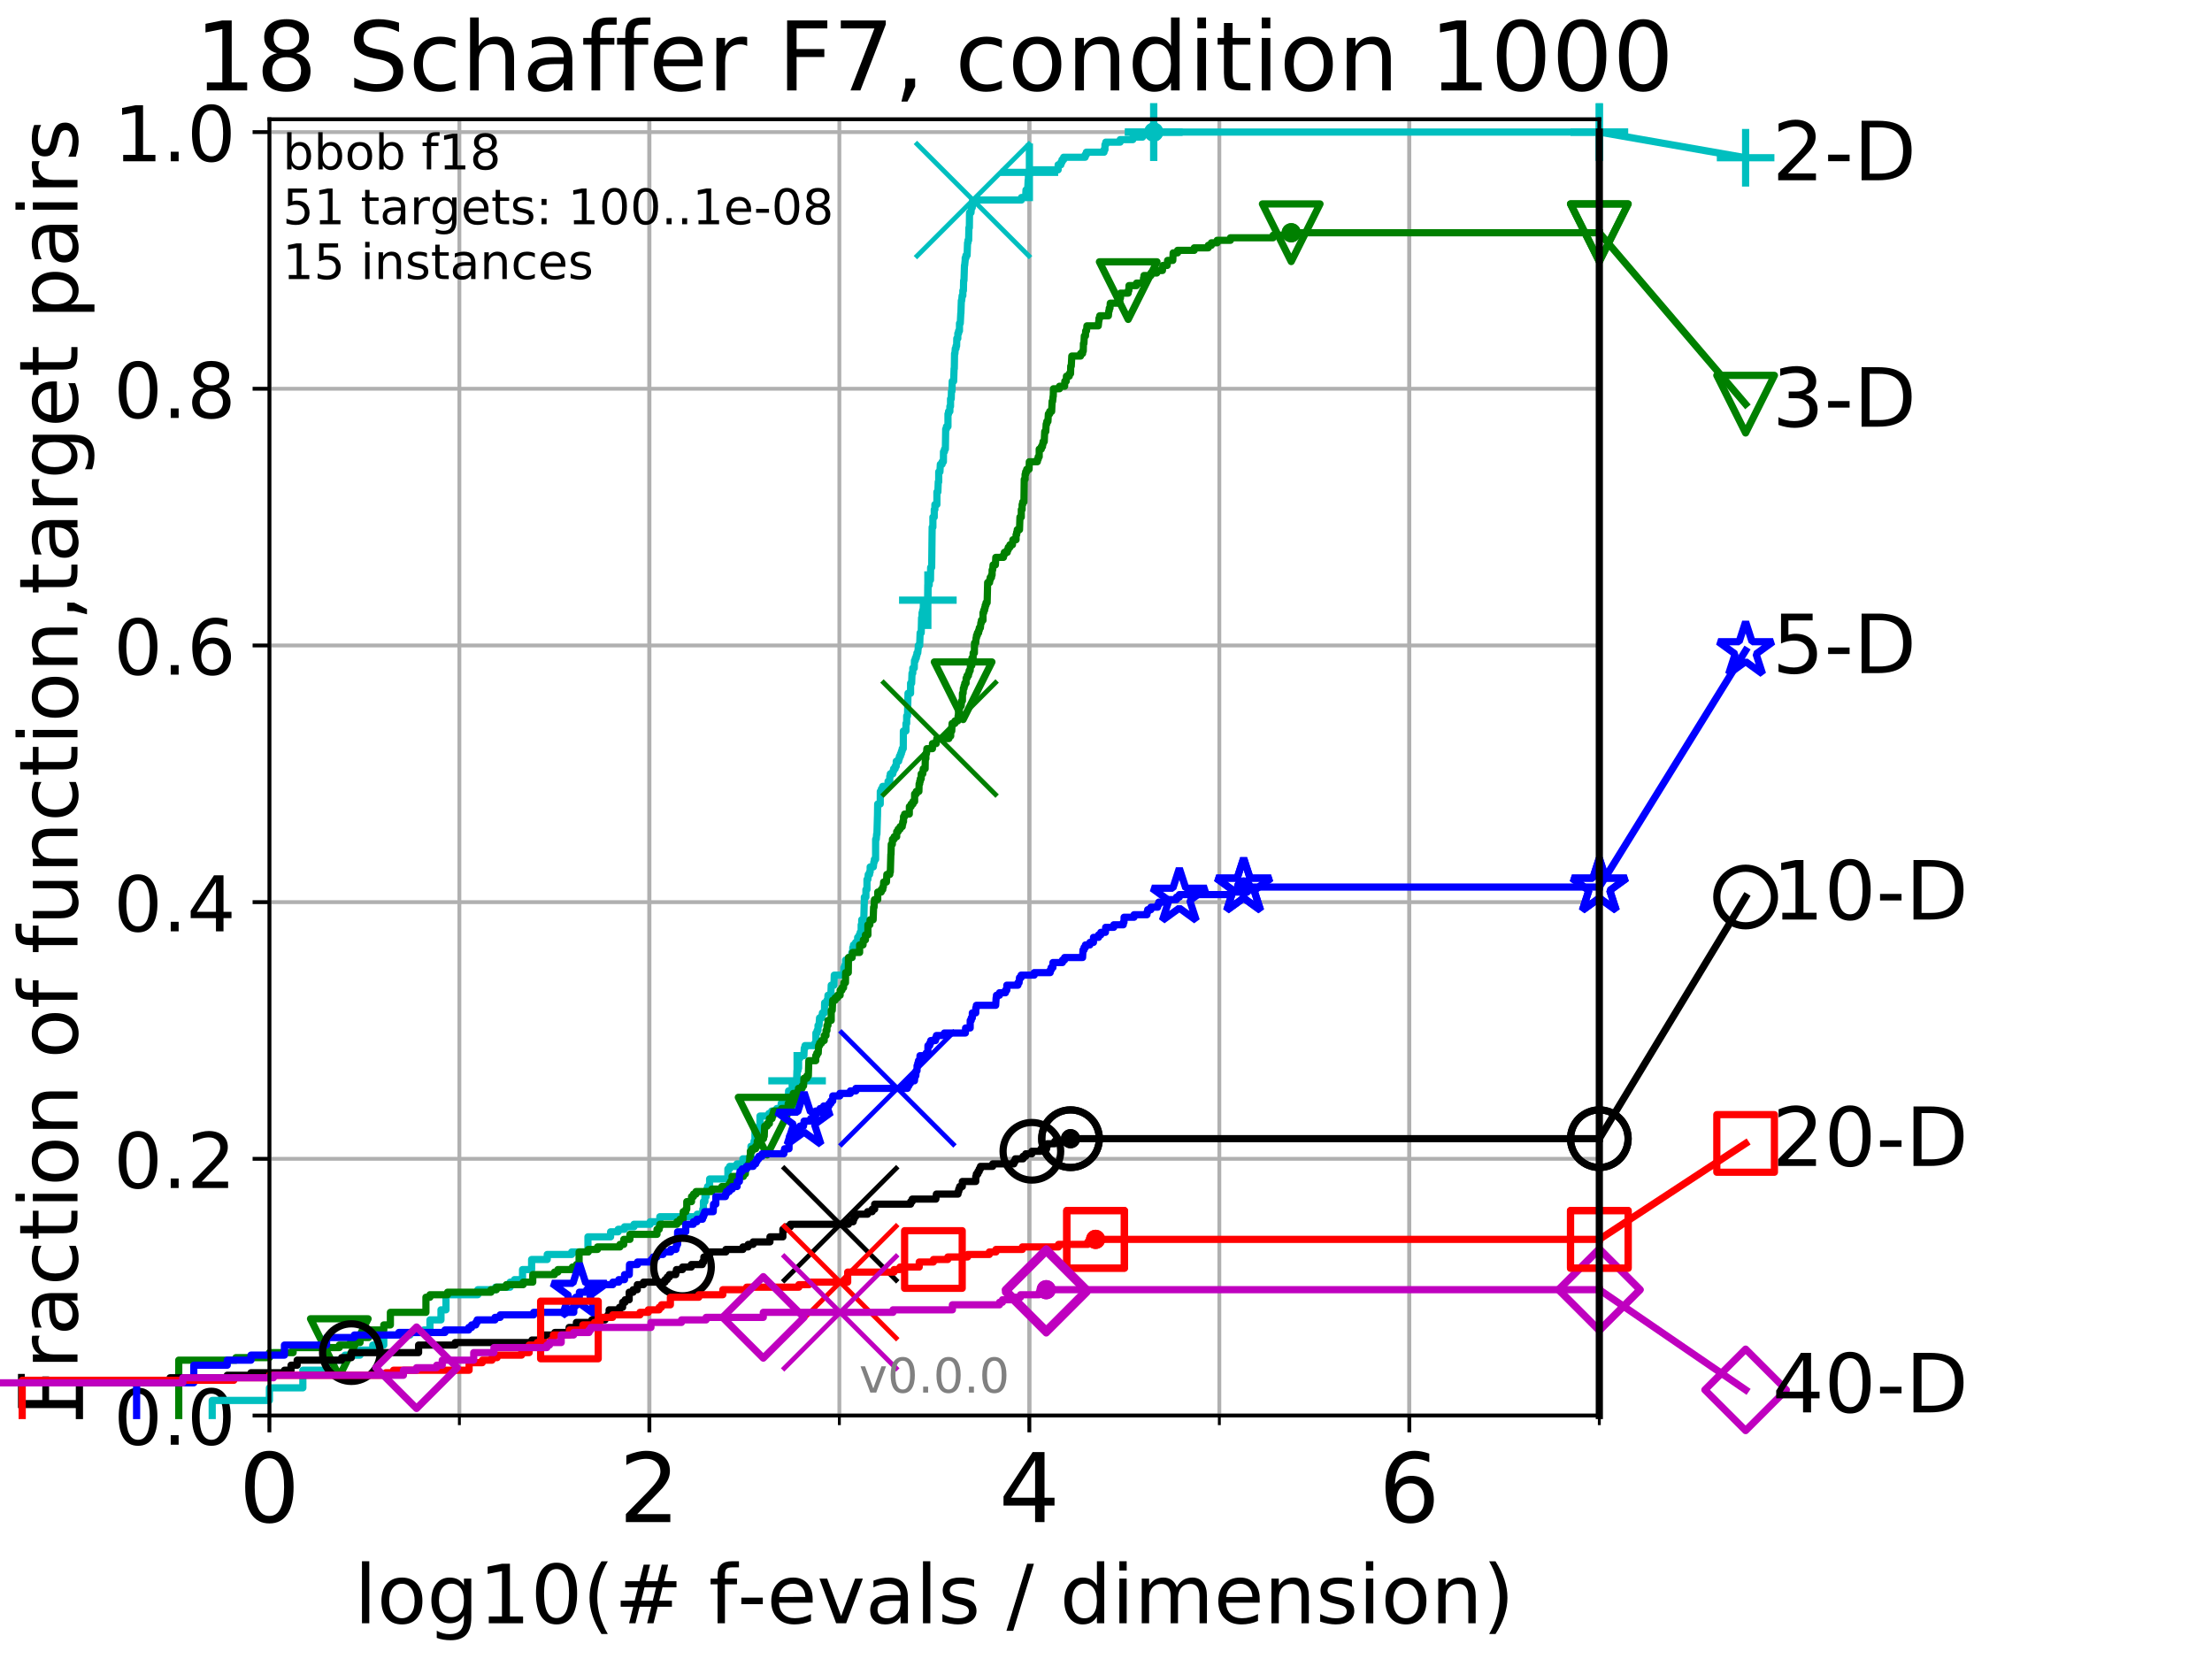 <?xml version="1.0" encoding="utf-8" standalone="no"?>
<!DOCTYPE svg PUBLIC "-//W3C//DTD SVG 1.1//EN"
  "http://www.w3.org/Graphics/SVG/1.1/DTD/svg11.dtd">
<!-- Created with matplotlib (http://matplotlib.org/) -->
<svg height="345.6pt" version="1.1" viewBox="0 0 460.8 345.6" width="460.8pt" xmlns="http://www.w3.org/2000/svg" xmlns:xlink="http://www.w3.org/1999/xlink">
 <defs>
  <style type="text/css">
*{stroke-linecap:butt;stroke-linejoin:round;}
  </style>
 </defs>
 <g id="figure_1">
  <g id="patch_1">
   <path d="M 0 345.6 
L 460.8 345.6 
L 460.8 0 
L 0 0 
z
" style="fill:#ffffff;"/>
  </g>
  <g id="axes_1">
   <g id="patch_2">
    <path d="M 56.12 294.88 
L 333.168 294.88 
L 333.168 24.84 
L 56.12 24.84 
z
" style="fill:#ffffff;"/>
   </g>
   <g id="matplotlib.axis_1">
    <g id="xtick_1">
     <g id="line2d_1">
      <path clip-path="url(#pd119ea9196)" d="M 56.12 294.88 
L 56.12 24.84 
" style="fill:none;stroke:#b0b0b0;stroke-linecap:square;stroke-width:0.8;"/>
     </g>
     <g id="line2d_2">
      <defs>
       <path d="M 0 0 
L 0 3.5 
" id="m0992ec0f0d" style="stroke:#000000;stroke-width:0.8;"/>
      </defs>
      <g>
       <use style="stroke:#000000;stroke-width:0.8;" x="56.12" xlink:href="#m0992ec0f0d" y="294.88"/>
      </g>
     </g>
     <g id="text_1">
      <!-- 0 -->
      <defs>
       <path d="M 31.781 66.406 
Q 24.172 66.406 20.328 58.906 
Q 16.5 51.422 16.5 36.375 
Q 16.5 21.391 20.328 13.891 
Q 24.172 6.391 31.781 6.391 
Q 39.453 6.391 43.281 13.891 
Q 47.125 21.391 47.125 36.375 
Q 47.125 51.422 43.281 58.906 
Q 39.453 66.406 31.781 66.406 
z
M 31.781 74.219 
Q 44.047 74.219 50.516 64.516 
Q 56.984 54.828 56.984 36.375 
Q 56.984 17.969 50.516 8.266 
Q 44.047 -1.422 31.781 -1.422 
Q 19.531 -1.422 13.062 8.266 
Q 6.594 17.969 6.594 36.375 
Q 6.594 54.828 13.062 64.516 
Q 19.531 74.219 31.781 74.219 
z
" id="DejaVuSans-30"/>
      </defs>
      <g transform="translate(49.758 317.077)scale(0.2 -0.2)">
       <use xlink:href="#DejaVuSans-30"/>
      </g>
     </g>
    </g>
    <g id="xtick_2">
     <g id="line2d_3">
      <path clip-path="url(#pd119ea9196)" d="M 135.277 294.88 
L 135.277 24.84 
" style="fill:none;stroke:#b0b0b0;stroke-linecap:square;stroke-width:0.8;"/>
     </g>
     <g id="line2d_4">
      <g>
       <use style="stroke:#000000;stroke-width:0.8;" x="135.277" xlink:href="#m0992ec0f0d" y="294.88"/>
      </g>
     </g>
     <g id="text_2">
      <!-- 2 -->
      <defs>
       <path d="M 19.188 8.297 
L 53.609 8.297 
L 53.609 0 
L 7.328 0 
L 7.328 8.297 
Q 12.938 14.109 22.625 23.891 
Q 32.328 33.688 34.812 36.531 
Q 39.547 41.844 41.422 45.531 
Q 43.312 49.219 43.312 52.781 
Q 43.312 58.594 39.234 62.25 
Q 35.156 65.922 28.609 65.922 
Q 23.969 65.922 18.812 64.312 
Q 13.672 62.703 7.812 59.422 
L 7.812 69.391 
Q 13.766 71.781 18.938 73 
Q 24.125 74.219 28.422 74.219 
Q 39.75 74.219 46.484 68.547 
Q 53.219 62.891 53.219 53.422 
Q 53.219 48.922 51.531 44.891 
Q 49.859 40.875 45.406 35.406 
Q 44.188 33.984 37.641 27.219 
Q 31.109 20.453 19.188 8.297 
z
" id="DejaVuSans-32"/>
      </defs>
      <g transform="translate(128.914 317.077)scale(0.2 -0.2)">
       <use xlink:href="#DejaVuSans-32"/>
      </g>
     </g>
    </g>
    <g id="xtick_3">
     <g id="line2d_5">
      <path clip-path="url(#pd119ea9196)" d="M 214.433 294.88 
L 214.433 24.84 
" style="fill:none;stroke:#b0b0b0;stroke-linecap:square;stroke-width:0.8;"/>
     </g>
     <g id="line2d_6">
      <g>
       <use style="stroke:#000000;stroke-width:0.8;" x="214.433" xlink:href="#m0992ec0f0d" y="294.88"/>
      </g>
     </g>
     <g id="text_3">
      <!-- 4 -->
      <defs>
       <path d="M 37.797 64.312 
L 12.891 25.391 
L 37.797 25.391 
z
M 35.203 72.906 
L 47.609 72.906 
L 47.609 25.391 
L 58.016 25.391 
L 58.016 17.188 
L 47.609 17.188 
L 47.609 0 
L 37.797 0 
L 37.797 17.188 
L 4.891 17.188 
L 4.891 26.703 
z
" id="DejaVuSans-34"/>
      </defs>
      <g transform="translate(208.071 317.077)scale(0.2 -0.2)">
       <use xlink:href="#DejaVuSans-34"/>
      </g>
     </g>
    </g>
    <g id="xtick_4">
     <g id="line2d_7">
      <path clip-path="url(#pd119ea9196)" d="M 293.59 294.88 
L 293.59 24.84 
" style="fill:none;stroke:#b0b0b0;stroke-linecap:square;stroke-width:0.8;"/>
     </g>
     <g id="line2d_8">
      <g>
       <use style="stroke:#000000;stroke-width:0.8;" x="293.59" xlink:href="#m0992ec0f0d" y="294.88"/>
      </g>
     </g>
     <g id="text_4">
      <!-- 6 -->
      <defs>
       <path d="M 33.016 40.375 
Q 26.375 40.375 22.484 35.828 
Q 18.609 31.297 18.609 23.391 
Q 18.609 15.531 22.484 10.953 
Q 26.375 6.391 33.016 6.391 
Q 39.656 6.391 43.531 10.953 
Q 47.406 15.531 47.406 23.391 
Q 47.406 31.297 43.531 35.828 
Q 39.656 40.375 33.016 40.375 
z
M 52.594 71.297 
L 52.594 62.312 
Q 48.875 64.062 45.094 64.984 
Q 41.312 65.922 37.594 65.922 
Q 27.828 65.922 22.672 59.328 
Q 17.531 52.734 16.797 39.406 
Q 19.672 43.656 24.016 45.922 
Q 28.375 48.188 33.594 48.188 
Q 44.578 48.188 50.953 41.516 
Q 57.328 34.859 57.328 23.391 
Q 57.328 12.156 50.688 5.359 
Q 44.047 -1.422 33.016 -1.422 
Q 20.359 -1.422 13.672 8.266 
Q 6.984 17.969 6.984 36.375 
Q 6.984 53.656 15.188 63.938 
Q 23.391 74.219 37.203 74.219 
Q 40.922 74.219 44.703 73.484 
Q 48.484 72.75 52.594 71.297 
z
" id="DejaVuSans-36"/>
      </defs>
      <g transform="translate(287.227 317.077)scale(0.2 -0.2)">
       <use xlink:href="#DejaVuSans-36"/>
      </g>
     </g>
    </g>
    <g id="xtick_5">
     <g id="line2d_9">
      <path clip-path="url(#pd119ea9196)" d="M 56.12 294.88 
L 56.12 24.84 
" style="fill:none;stroke:#b0b0b0;stroke-linecap:square;stroke-width:0.8;"/>
     </g>
     <g id="line2d_10">
      <defs>
       <path d="M 0 0 
L 0 2 
" id="m72c179bee8" style="stroke:#000000;stroke-width:0.6;"/>
      </defs>
      <g>
       <use style="stroke:#000000;stroke-width:0.6;" x="56.12" xlink:href="#m72c179bee8" y="294.88"/>
      </g>
     </g>
    </g>
    <g id="xtick_6">
     <g id="line2d_11">
      <path clip-path="url(#pd119ea9196)" d="M 95.698 294.88 
L 95.698 24.84 
" style="fill:none;stroke:#b0b0b0;stroke-linecap:square;stroke-width:0.8;"/>
     </g>
     <g id="line2d_12">
      <g>
       <use style="stroke:#000000;stroke-width:0.6;" x="95.698" xlink:href="#m72c179bee8" y="294.88"/>
      </g>
     </g>
    </g>
    <g id="xtick_7">
     <g id="line2d_13">
      <path clip-path="url(#pd119ea9196)" d="M 135.277 294.88 
L 135.277 24.84 
" style="fill:none;stroke:#b0b0b0;stroke-linecap:square;stroke-width:0.8;"/>
     </g>
     <g id="line2d_14">
      <g>
       <use style="stroke:#000000;stroke-width:0.6;" x="135.277" xlink:href="#m72c179bee8" y="294.88"/>
      </g>
     </g>
    </g>
    <g id="xtick_8">
     <g id="line2d_15">
      <path clip-path="url(#pd119ea9196)" d="M 174.855 294.88 
L 174.855 24.84 
" style="fill:none;stroke:#b0b0b0;stroke-linecap:square;stroke-width:0.8;"/>
     </g>
     <g id="line2d_16">
      <g>
       <use style="stroke:#000000;stroke-width:0.6;" x="174.855" xlink:href="#m72c179bee8" y="294.88"/>
      </g>
     </g>
    </g>
    <g id="xtick_9">
     <g id="line2d_17">
      <path clip-path="url(#pd119ea9196)" d="M 214.433 294.88 
L 214.433 24.84 
" style="fill:none;stroke:#b0b0b0;stroke-linecap:square;stroke-width:0.8;"/>
     </g>
     <g id="line2d_18">
      <g>
       <use style="stroke:#000000;stroke-width:0.6;" x="214.433" xlink:href="#m72c179bee8" y="294.88"/>
      </g>
     </g>
    </g>
    <g id="xtick_10">
     <g id="line2d_19">
      <path clip-path="url(#pd119ea9196)" d="M 254.011 294.88 
L 254.011 24.84 
" style="fill:none;stroke:#b0b0b0;stroke-linecap:square;stroke-width:0.8;"/>
     </g>
     <g id="line2d_20">
      <g>
       <use style="stroke:#000000;stroke-width:0.6;" x="254.011" xlink:href="#m72c179bee8" y="294.88"/>
      </g>
     </g>
    </g>
    <g id="xtick_11">
     <g id="line2d_21">
      <path clip-path="url(#pd119ea9196)" d="M 293.59 294.88 
L 293.59 24.84 
" style="fill:none;stroke:#b0b0b0;stroke-linecap:square;stroke-width:0.8;"/>
     </g>
     <g id="line2d_22">
      <g>
       <use style="stroke:#000000;stroke-width:0.6;" x="293.59" xlink:href="#m72c179bee8" y="294.88"/>
      </g>
     </g>
    </g>
    <g id="xtick_12">
     <g id="line2d_23">
      <path clip-path="url(#pd119ea9196)" d="M 333.168 294.88 
L 333.168 24.84 
" style="fill:none;stroke:#b0b0b0;stroke-linecap:square;stroke-width:0.8;"/>
     </g>
     <g id="line2d_24">
      <g>
       <use style="stroke:#000000;stroke-width:0.6;" x="333.168" xlink:href="#m72c179bee8" y="294.88"/>
      </g>
     </g>
    </g>
    <g id="text_5">
     <!-- log10(# f-evals / dimension) -->
     <defs>
      <path d="M 9.422 75.984 
L 18.406 75.984 
L 18.406 0 
L 9.422 0 
z
" id="DejaVuSans-6c"/>
      <path d="M 30.609 48.391 
Q 23.391 48.391 19.188 42.75 
Q 14.984 37.109 14.984 27.297 
Q 14.984 17.484 19.156 11.844 
Q 23.344 6.203 30.609 6.203 
Q 37.797 6.203 41.984 11.859 
Q 46.188 17.531 46.188 27.297 
Q 46.188 37.016 41.984 42.703 
Q 37.797 48.391 30.609 48.391 
z
M 30.609 56 
Q 42.328 56 49.016 48.375 
Q 55.719 40.766 55.719 27.297 
Q 55.719 13.875 49.016 6.219 
Q 42.328 -1.422 30.609 -1.422 
Q 18.844 -1.422 12.172 6.219 
Q 5.516 13.875 5.516 27.297 
Q 5.516 40.766 12.172 48.375 
Q 18.844 56 30.609 56 
z
" id="DejaVuSans-6f"/>
      <path d="M 45.406 27.984 
Q 45.406 37.75 41.375 43.109 
Q 37.359 48.484 30.078 48.484 
Q 22.859 48.484 18.828 43.109 
Q 14.797 37.75 14.797 27.984 
Q 14.797 18.266 18.828 12.891 
Q 22.859 7.516 30.078 7.516 
Q 37.359 7.516 41.375 12.891 
Q 45.406 18.266 45.406 27.984 
z
M 54.391 6.781 
Q 54.391 -7.172 48.188 -13.984 
Q 42 -20.797 29.203 -20.797 
Q 24.469 -20.797 20.266 -20.094 
Q 16.062 -19.391 12.109 -17.922 
L 12.109 -9.188 
Q 16.062 -11.328 19.922 -12.344 
Q 23.781 -13.375 27.781 -13.375 
Q 36.625 -13.375 41.016 -8.766 
Q 45.406 -4.156 45.406 5.172 
L 45.406 9.625 
Q 42.625 4.781 38.281 2.391 
Q 33.938 0 27.875 0 
Q 17.828 0 11.672 7.656 
Q 5.516 15.328 5.516 27.984 
Q 5.516 40.672 11.672 48.328 
Q 17.828 56 27.875 56 
Q 33.938 56 38.281 53.609 
Q 42.625 51.219 45.406 46.391 
L 45.406 54.688 
L 54.391 54.688 
z
" id="DejaVuSans-67"/>
      <path d="M 12.406 8.297 
L 28.516 8.297 
L 28.516 63.922 
L 10.984 60.406 
L 10.984 69.391 
L 28.422 72.906 
L 38.281 72.906 
L 38.281 8.297 
L 54.391 8.297 
L 54.391 0 
L 12.406 0 
z
" id="DejaVuSans-31"/>
      <path d="M 31 75.875 
Q 24.469 64.656 21.281 53.656 
Q 18.109 42.672 18.109 31.391 
Q 18.109 20.125 21.312 9.062 
Q 24.516 -2 31 -13.188 
L 23.188 -13.188 
Q 15.875 -1.703 12.234 9.375 
Q 8.594 20.453 8.594 31.391 
Q 8.594 42.281 12.203 53.312 
Q 15.828 64.359 23.188 75.875 
z
" id="DejaVuSans-28"/>
      <path d="M 51.125 44 
L 36.922 44 
L 32.812 27.688 
L 47.125 27.688 
z
M 43.797 71.781 
L 38.719 51.516 
L 52.984 51.516 
L 58.109 71.781 
L 65.922 71.781 
L 60.891 51.516 
L 76.125 51.516 
L 76.125 44 
L 58.984 44 
L 54.984 27.688 
L 70.516 27.688 
L 70.516 20.219 
L 53.078 20.219 
L 48 0 
L 40.188 0 
L 45.219 20.219 
L 30.906 20.219 
L 25.875 0 
L 18.016 0 
L 23.094 20.219 
L 7.719 20.219 
L 7.719 27.688 
L 24.906 27.688 
L 29 44 
L 13.281 44 
L 13.281 51.516 
L 30.906 51.516 
L 35.891 71.781 
z
" id="DejaVuSans-23"/>
      <path id="DejaVuSans-20"/>
      <path d="M 37.109 75.984 
L 37.109 68.5 
L 28.516 68.5 
Q 23.688 68.5 21.797 66.547 
Q 19.922 64.594 19.922 59.516 
L 19.922 54.688 
L 34.719 54.688 
L 34.719 47.703 
L 19.922 47.703 
L 19.922 0 
L 10.891 0 
L 10.891 47.703 
L 2.297 47.703 
L 2.297 54.688 
L 10.891 54.688 
L 10.891 58.5 
Q 10.891 67.625 15.141 71.797 
Q 19.391 75.984 28.609 75.984 
z
" id="DejaVuSans-66"/>
      <path d="M 4.891 31.391 
L 31.203 31.391 
L 31.203 23.391 
L 4.891 23.391 
z
" id="DejaVuSans-2d"/>
      <path d="M 56.203 29.594 
L 56.203 25.203 
L 14.891 25.203 
Q 15.484 15.922 20.484 11.062 
Q 25.484 6.203 34.422 6.203 
Q 39.594 6.203 44.453 7.469 
Q 49.312 8.734 54.109 11.281 
L 54.109 2.781 
Q 49.266 0.734 44.188 -0.344 
Q 39.109 -1.422 33.891 -1.422 
Q 20.797 -1.422 13.156 6.188 
Q 5.516 13.812 5.516 26.812 
Q 5.516 40.234 12.766 48.109 
Q 20.016 56 32.328 56 
Q 43.359 56 49.781 48.891 
Q 56.203 41.797 56.203 29.594 
z
M 47.219 32.234 
Q 47.125 39.594 43.094 43.984 
Q 39.062 48.391 32.422 48.391 
Q 24.906 48.391 20.391 44.141 
Q 15.875 39.891 15.188 32.172 
z
" id="DejaVuSans-65"/>
      <path d="M 2.984 54.688 
L 12.5 54.688 
L 29.594 8.797 
L 46.688 54.688 
L 56.203 54.688 
L 35.688 0 
L 23.484 0 
z
" id="DejaVuSans-76"/>
      <path d="M 34.281 27.484 
Q 23.391 27.484 19.188 25 
Q 14.984 22.516 14.984 16.5 
Q 14.984 11.719 18.141 8.906 
Q 21.297 6.109 26.703 6.109 
Q 34.188 6.109 38.703 11.406 
Q 43.219 16.703 43.219 25.484 
L 43.219 27.484 
z
M 52.203 31.203 
L 52.203 0 
L 43.219 0 
L 43.219 8.297 
Q 40.141 3.328 35.547 0.953 
Q 30.953 -1.422 24.312 -1.422 
Q 15.922 -1.422 10.953 3.297 
Q 6 8.016 6 15.922 
Q 6 25.141 12.172 29.828 
Q 18.359 34.516 30.609 34.516 
L 43.219 34.516 
L 43.219 35.406 
Q 43.219 41.609 39.141 45 
Q 35.062 48.391 27.688 48.391 
Q 23 48.391 18.547 47.266 
Q 14.109 46.141 10.016 43.891 
L 10.016 52.203 
Q 14.938 54.109 19.578 55.047 
Q 24.219 56 28.609 56 
Q 40.484 56 46.344 49.844 
Q 52.203 43.703 52.203 31.203 
z
" id="DejaVuSans-61"/>
      <path d="M 44.281 53.078 
L 44.281 44.578 
Q 40.484 46.531 36.375 47.5 
Q 32.281 48.484 27.875 48.484 
Q 21.188 48.484 17.844 46.438 
Q 14.5 44.391 14.5 40.281 
Q 14.5 37.156 16.891 35.375 
Q 19.281 33.594 26.516 31.984 
L 29.594 31.297 
Q 39.156 29.25 43.188 25.516 
Q 47.219 21.781 47.219 15.094 
Q 47.219 7.469 41.188 3.016 
Q 35.156 -1.422 24.609 -1.422 
Q 20.219 -1.422 15.453 -0.562 
Q 10.688 0.297 5.422 2 
L 5.422 11.281 
Q 10.406 8.688 15.234 7.391 
Q 20.062 6.109 24.812 6.109 
Q 31.156 6.109 34.562 8.281 
Q 37.984 10.453 37.984 14.406 
Q 37.984 18.062 35.516 20.016 
Q 33.062 21.969 24.703 23.781 
L 21.578 24.516 
Q 13.234 26.266 9.516 29.906 
Q 5.812 33.547 5.812 39.891 
Q 5.812 47.609 11.281 51.797 
Q 16.75 56 26.812 56 
Q 31.781 56 36.172 55.266 
Q 40.578 54.547 44.281 53.078 
z
" id="DejaVuSans-73"/>
      <path d="M 25.391 72.906 
L 33.688 72.906 
L 8.297 -9.281 
L 0 -9.281 
z
" id="DejaVuSans-2f"/>
      <path d="M 45.406 46.391 
L 45.406 75.984 
L 54.391 75.984 
L 54.391 0 
L 45.406 0 
L 45.406 8.203 
Q 42.578 3.328 38.25 0.953 
Q 33.938 -1.422 27.875 -1.422 
Q 17.969 -1.422 11.734 6.484 
Q 5.516 14.406 5.516 27.297 
Q 5.516 40.188 11.734 48.094 
Q 17.969 56 27.875 56 
Q 33.938 56 38.25 53.625 
Q 42.578 51.266 45.406 46.391 
z
M 14.797 27.297 
Q 14.797 17.391 18.875 11.75 
Q 22.953 6.109 30.078 6.109 
Q 37.203 6.109 41.297 11.75 
Q 45.406 17.391 45.406 27.297 
Q 45.406 37.203 41.297 42.844 
Q 37.203 48.484 30.078 48.484 
Q 22.953 48.484 18.875 42.844 
Q 14.797 37.203 14.797 27.297 
z
" id="DejaVuSans-64"/>
      <path d="M 9.422 54.688 
L 18.406 54.688 
L 18.406 0 
L 9.422 0 
z
M 9.422 75.984 
L 18.406 75.984 
L 18.406 64.594 
L 9.422 64.594 
z
" id="DejaVuSans-69"/>
      <path d="M 52 44.188 
Q 55.375 50.25 60.062 53.125 
Q 64.75 56 71.094 56 
Q 79.641 56 84.281 50.016 
Q 88.922 44.047 88.922 33.016 
L 88.922 0 
L 79.891 0 
L 79.891 32.719 
Q 79.891 40.578 77.094 44.375 
Q 74.312 48.188 68.609 48.188 
Q 61.625 48.188 57.562 43.547 
Q 53.516 38.922 53.516 30.906 
L 53.516 0 
L 44.484 0 
L 44.484 32.719 
Q 44.484 40.625 41.703 44.406 
Q 38.922 48.188 33.109 48.188 
Q 26.219 48.188 22.156 43.531 
Q 18.109 38.875 18.109 30.906 
L 18.109 0 
L 9.078 0 
L 9.078 54.688 
L 18.109 54.688 
L 18.109 46.188 
Q 21.188 51.219 25.484 53.609 
Q 29.781 56 35.688 56 
Q 41.656 56 45.828 52.969 
Q 50 49.953 52 44.188 
z
" id="DejaVuSans-6d"/>
      <path d="M 54.891 33.016 
L 54.891 0 
L 45.906 0 
L 45.906 32.719 
Q 45.906 40.484 42.875 44.328 
Q 39.844 48.188 33.797 48.188 
Q 26.516 48.188 22.312 43.547 
Q 18.109 38.922 18.109 30.906 
L 18.109 0 
L 9.078 0 
L 9.078 54.688 
L 18.109 54.688 
L 18.109 46.188 
Q 21.344 51.125 25.703 53.562 
Q 30.078 56 35.797 56 
Q 45.219 56 50.047 50.172 
Q 54.891 44.344 54.891 33.016 
z
" id="DejaVuSans-6e"/>
      <path d="M 8.016 75.875 
L 15.828 75.875 
Q 23.141 64.359 26.781 53.312 
Q 30.422 42.281 30.422 31.391 
Q 30.422 20.453 26.781 9.375 
Q 23.141 -1.703 15.828 -13.188 
L 8.016 -13.188 
Q 14.5 -2 17.703 9.062 
Q 20.906 20.125 20.906 31.391 
Q 20.906 42.672 17.703 53.656 
Q 14.5 64.656 8.016 75.875 
z
" id="DejaVuSans-29"/>
     </defs>
     <g transform="translate(73.803 338.154)scale(0.17 -0.17)">
      <use xlink:href="#DejaVuSans-6c"/>
      <use x="27.783" xlink:href="#DejaVuSans-6f"/>
      <use x="88.965" xlink:href="#DejaVuSans-67"/>
      <use x="152.441" xlink:href="#DejaVuSans-31"/>
      <use x="216.064" xlink:href="#DejaVuSans-30"/>
      <use x="279.688" xlink:href="#DejaVuSans-28"/>
      <use x="318.701" xlink:href="#DejaVuSans-23"/>
      <use x="402.49" xlink:href="#DejaVuSans-20"/>
      <use x="434.277" xlink:href="#DejaVuSans-66"/>
      <use x="469.404" xlink:href="#DejaVuSans-2d"/>
      <use x="505.488" xlink:href="#DejaVuSans-65"/>
      <use x="567.012" xlink:href="#DejaVuSans-76"/>
      <use x="626.191" xlink:href="#DejaVuSans-61"/>
      <use x="687.471" xlink:href="#DejaVuSans-6c"/>
      <use x="715.254" xlink:href="#DejaVuSans-73"/>
      <use x="767.354" xlink:href="#DejaVuSans-20"/>
      <use x="799.141" xlink:href="#DejaVuSans-2f"/>
      <use x="832.832" xlink:href="#DejaVuSans-20"/>
      <use x="864.619" xlink:href="#DejaVuSans-64"/>
      <use x="928.096" xlink:href="#DejaVuSans-69"/>
      <use x="955.879" xlink:href="#DejaVuSans-6d"/>
      <use x="1053.291" xlink:href="#DejaVuSans-65"/>
      <use x="1114.814" xlink:href="#DejaVuSans-6e"/>
      <use x="1178.193" xlink:href="#DejaVuSans-73"/>
      <use x="1230.293" xlink:href="#DejaVuSans-69"/>
      <use x="1258.076" xlink:href="#DejaVuSans-6f"/>
      <use x="1319.258" xlink:href="#DejaVuSans-6e"/>
      <use x="1382.637" xlink:href="#DejaVuSans-29"/>
     </g>
    </g>
   </g>
   <g id="matplotlib.axis_2">
    <g id="ytick_1">
     <g id="line2d_25">
      <path clip-path="url(#pd119ea9196)" d="M 56.12 294.88 
L 333.168 294.88 
" style="fill:none;stroke:#b0b0b0;stroke-linecap:square;stroke-width:0.8;"/>
     </g>
     <g id="line2d_26">
      <defs>
       <path d="M 0 0 
L -3.5 0 
" id="m99aefcfea0" style="stroke:#000000;stroke-width:0.8;"/>
      </defs>
      <g>
       <use style="stroke:#000000;stroke-width:0.8;" x="56.12" xlink:href="#m99aefcfea0" y="294.88"/>
      </g>
     </g>
     <g id="text_6">
      <!-- 0.0 -->
      <defs>
       <path d="M 10.688 12.406 
L 21 12.406 
L 21 0 
L 10.688 0 
z
" id="DejaVuSans-2e"/>
      </defs>
      <g transform="translate(23.675 300.959)scale(0.16 -0.16)">
       <use xlink:href="#DejaVuSans-30"/>
       <use x="63.623" xlink:href="#DejaVuSans-2e"/>
       <use x="95.41" xlink:href="#DejaVuSans-30"/>
      </g>
     </g>
    </g>
    <g id="ytick_2">
     <g id="line2d_27">
      <path clip-path="url(#pd119ea9196)" d="M 56.12 241.407 
L 333.168 241.407 
" style="fill:none;stroke:#b0b0b0;stroke-linecap:square;stroke-width:0.8;"/>
     </g>
     <g id="line2d_28">
      <g>
       <use style="stroke:#000000;stroke-width:0.8;" x="56.12" xlink:href="#m99aefcfea0" y="241.407"/>
      </g>
     </g>
     <g id="text_7">
      <!-- 0.2 -->
      <g transform="translate(23.675 247.485)scale(0.16 -0.16)">
       <use xlink:href="#DejaVuSans-30"/>
       <use x="63.623" xlink:href="#DejaVuSans-2e"/>
       <use x="95.41" xlink:href="#DejaVuSans-32"/>
      </g>
     </g>
    </g>
    <g id="ytick_3">
     <g id="line2d_29">
      <path clip-path="url(#pd119ea9196)" d="M 56.12 187.933 
L 333.168 187.933 
" style="fill:none;stroke:#b0b0b0;stroke-linecap:square;stroke-width:0.8;"/>
     </g>
     <g id="line2d_30">
      <g>
       <use style="stroke:#000000;stroke-width:0.8;" x="56.12" xlink:href="#m99aefcfea0" y="187.933"/>
      </g>
     </g>
     <g id="text_8">
      <!-- 0.4 -->
      <g transform="translate(23.675 194.012)scale(0.16 -0.16)">
       <use xlink:href="#DejaVuSans-30"/>
       <use x="63.623" xlink:href="#DejaVuSans-2e"/>
       <use x="95.41" xlink:href="#DejaVuSans-34"/>
      </g>
     </g>
    </g>
    <g id="ytick_4">
     <g id="line2d_31">
      <path clip-path="url(#pd119ea9196)" d="M 56.12 134.46 
L 333.168 134.46 
" style="fill:none;stroke:#b0b0b0;stroke-linecap:square;stroke-width:0.8;"/>
     </g>
     <g id="line2d_32">
      <g>
       <use style="stroke:#000000;stroke-width:0.8;" x="56.12" xlink:href="#m99aefcfea0" y="134.46"/>
      </g>
     </g>
     <g id="text_9">
      <!-- 0.6 -->
      <g transform="translate(23.675 140.539)scale(0.16 -0.16)">
       <use xlink:href="#DejaVuSans-30"/>
       <use x="63.623" xlink:href="#DejaVuSans-2e"/>
       <use x="95.41" xlink:href="#DejaVuSans-36"/>
      </g>
     </g>
    </g>
    <g id="ytick_5">
     <g id="line2d_33">
      <path clip-path="url(#pd119ea9196)" d="M 56.12 80.987 
L 333.168 80.987 
" style="fill:none;stroke:#b0b0b0;stroke-linecap:square;stroke-width:0.8;"/>
     </g>
     <g id="line2d_34">
      <g>
       <use style="stroke:#000000;stroke-width:0.8;" x="56.12" xlink:href="#m99aefcfea0" y="80.987"/>
      </g>
     </g>
     <g id="text_10">
      <!-- 0.8 -->
      <defs>
       <path d="M 31.781 34.625 
Q 24.75 34.625 20.719 30.859 
Q 16.703 27.094 16.703 20.516 
Q 16.703 13.922 20.719 10.156 
Q 24.75 6.391 31.781 6.391 
Q 38.812 6.391 42.859 10.172 
Q 46.922 13.969 46.922 20.516 
Q 46.922 27.094 42.891 30.859 
Q 38.875 34.625 31.781 34.625 
z
M 21.922 38.812 
Q 15.578 40.375 12.031 44.719 
Q 8.5 49.078 8.5 55.328 
Q 8.5 64.062 14.719 69.141 
Q 20.953 74.219 31.781 74.219 
Q 42.672 74.219 48.875 69.141 
Q 55.078 64.062 55.078 55.328 
Q 55.078 49.078 51.531 44.719 
Q 48 40.375 41.703 38.812 
Q 48.828 37.156 52.797 32.312 
Q 56.781 27.484 56.781 20.516 
Q 56.781 9.906 50.312 4.234 
Q 43.844 -1.422 31.781 -1.422 
Q 19.734 -1.422 13.25 4.234 
Q 6.781 9.906 6.781 20.516 
Q 6.781 27.484 10.781 32.312 
Q 14.797 37.156 21.922 38.812 
z
M 18.312 54.391 
Q 18.312 48.734 21.844 45.562 
Q 25.391 42.391 31.781 42.391 
Q 38.141 42.391 41.719 45.562 
Q 45.312 48.734 45.312 54.391 
Q 45.312 60.062 41.719 63.234 
Q 38.141 66.406 31.781 66.406 
Q 25.391 66.406 21.844 63.234 
Q 18.312 60.062 18.312 54.391 
z
" id="DejaVuSans-38"/>
      </defs>
      <g transform="translate(23.675 87.066)scale(0.16 -0.16)">
       <use xlink:href="#DejaVuSans-30"/>
       <use x="63.623" xlink:href="#DejaVuSans-2e"/>
       <use x="95.41" xlink:href="#DejaVuSans-38"/>
      </g>
     </g>
    </g>
    <g id="ytick_6">
     <g id="line2d_35">
      <path clip-path="url(#pd119ea9196)" d="M 56.12 27.514 
L 333.168 27.514 
" style="fill:none;stroke:#b0b0b0;stroke-linecap:square;stroke-width:0.8;"/>
     </g>
     <g id="line2d_36">
      <g>
       <use style="stroke:#000000;stroke-width:0.8;" x="56.12" xlink:href="#m99aefcfea0" y="27.514"/>
      </g>
     </g>
     <g id="text_11">
      <!-- 1.0 -->
      <g transform="translate(23.675 33.592)scale(0.16 -0.16)">
       <use xlink:href="#DejaVuSans-31"/>
       <use x="63.623" xlink:href="#DejaVuSans-2e"/>
       <use x="95.41" xlink:href="#DejaVuSans-30"/>
      </g>
     </g>
    </g>
    <g id="text_12">
     <!-- Fraction of function,target pairs -->
     <defs>
      <path d="M 9.812 72.906 
L 51.703 72.906 
L 51.703 64.594 
L 19.672 64.594 
L 19.672 43.109 
L 48.578 43.109 
L 48.578 34.812 
L 19.672 34.812 
L 19.672 0 
L 9.812 0 
z
" id="DejaVuSans-46"/>
      <path d="M 41.109 46.297 
Q 39.594 47.172 37.812 47.578 
Q 36.031 48 33.891 48 
Q 26.266 48 22.188 43.047 
Q 18.109 38.094 18.109 28.812 
L 18.109 0 
L 9.078 0 
L 9.078 54.688 
L 18.109 54.688 
L 18.109 46.188 
Q 20.953 51.172 25.484 53.578 
Q 30.031 56 36.531 56 
Q 37.453 56 38.578 55.875 
Q 39.703 55.766 41.062 55.516 
z
" id="DejaVuSans-72"/>
      <path d="M 48.781 52.594 
L 48.781 44.188 
Q 44.969 46.297 41.141 47.344 
Q 37.312 48.391 33.406 48.391 
Q 24.656 48.391 19.812 42.844 
Q 14.984 37.312 14.984 27.297 
Q 14.984 17.281 19.812 11.734 
Q 24.656 6.203 33.406 6.203 
Q 37.312 6.203 41.141 7.25 
Q 44.969 8.297 48.781 10.406 
L 48.781 2.094 
Q 45.016 0.344 40.984 -0.531 
Q 36.969 -1.422 32.422 -1.422 
Q 20.062 -1.422 12.781 6.344 
Q 5.516 14.109 5.516 27.297 
Q 5.516 40.672 12.859 48.328 
Q 20.219 56 33.016 56 
Q 37.156 56 41.109 55.141 
Q 45.062 54.297 48.781 52.594 
z
" id="DejaVuSans-63"/>
      <path d="M 18.312 70.219 
L 18.312 54.688 
L 36.812 54.688 
L 36.812 47.703 
L 18.312 47.703 
L 18.312 18.016 
Q 18.312 11.328 20.141 9.422 
Q 21.969 7.516 27.594 7.516 
L 36.812 7.516 
L 36.812 0 
L 27.594 0 
Q 17.188 0 13.234 3.875 
Q 9.281 7.766 9.281 18.016 
L 9.281 47.703 
L 2.688 47.703 
L 2.688 54.688 
L 9.281 54.688 
L 9.281 70.219 
z
" id="DejaVuSans-74"/>
      <path d="M 8.5 21.578 
L 8.5 54.688 
L 17.484 54.688 
L 17.484 21.922 
Q 17.484 14.156 20.5 10.266 
Q 23.531 6.391 29.594 6.391 
Q 36.859 6.391 41.078 11.031 
Q 45.312 15.672 45.312 23.688 
L 45.312 54.688 
L 54.297 54.688 
L 54.297 0 
L 45.312 0 
L 45.312 8.406 
Q 42.047 3.422 37.719 1 
Q 33.406 -1.422 27.688 -1.422 
Q 18.266 -1.422 13.375 4.438 
Q 8.5 10.297 8.5 21.578 
z
M 31.109 56 
z
" id="DejaVuSans-75"/>
      <path d="M 11.719 12.406 
L 22.016 12.406 
L 22.016 4 
L 14.016 -11.625 
L 7.719 -11.625 
L 11.719 4 
z
" id="DejaVuSans-2c"/>
      <path d="M 18.109 8.203 
L 18.109 -20.797 
L 9.078 -20.797 
L 9.078 54.688 
L 18.109 54.688 
L 18.109 46.391 
Q 20.953 51.266 25.266 53.625 
Q 29.594 56 35.594 56 
Q 45.562 56 51.781 48.094 
Q 58.016 40.188 58.016 27.297 
Q 58.016 14.406 51.781 6.484 
Q 45.562 -1.422 35.594 -1.422 
Q 29.594 -1.422 25.266 0.953 
Q 20.953 3.328 18.109 8.203 
z
M 48.688 27.297 
Q 48.688 37.203 44.609 42.844 
Q 40.531 48.484 33.406 48.484 
Q 26.266 48.484 22.188 42.844 
Q 18.109 37.203 18.109 27.297 
Q 18.109 17.391 22.188 11.75 
Q 26.266 6.109 33.406 6.109 
Q 40.531 6.109 44.609 11.75 
Q 48.688 17.391 48.688 27.297 
z
" id="DejaVuSans-70"/>
     </defs>
     <g transform="translate(16.14 294.999)rotate(-90)scale(0.17 -0.17)">
      <use xlink:href="#DejaVuSans-46"/>
      <use x="57.41" xlink:href="#DejaVuSans-72"/>
      <use x="98.523" xlink:href="#DejaVuSans-61"/>
      <use x="159.803" xlink:href="#DejaVuSans-63"/>
      <use x="214.783" xlink:href="#DejaVuSans-74"/>
      <use x="253.992" xlink:href="#DejaVuSans-69"/>
      <use x="281.775" xlink:href="#DejaVuSans-6f"/>
      <use x="342.957" xlink:href="#DejaVuSans-6e"/>
      <use x="406.336" xlink:href="#DejaVuSans-20"/>
      <use x="438.123" xlink:href="#DejaVuSans-6f"/>
      <use x="499.305" xlink:href="#DejaVuSans-66"/>
      <use x="534.51" xlink:href="#DejaVuSans-20"/>
      <use x="566.297" xlink:href="#DejaVuSans-66"/>
      <use x="601.502" xlink:href="#DejaVuSans-75"/>
      <use x="664.881" xlink:href="#DejaVuSans-6e"/>
      <use x="728.26" xlink:href="#DejaVuSans-63"/>
      <use x="783.24" xlink:href="#DejaVuSans-74"/>
      <use x="822.449" xlink:href="#DejaVuSans-69"/>
      <use x="850.232" xlink:href="#DejaVuSans-6f"/>
      <use x="911.414" xlink:href="#DejaVuSans-6e"/>
      <use x="974.793" xlink:href="#DejaVuSans-2c"/>
      <use x="1006.58" xlink:href="#DejaVuSans-74"/>
      <use x="1045.789" xlink:href="#DejaVuSans-61"/>
      <use x="1107.068" xlink:href="#DejaVuSans-72"/>
      <use x="1148.166" xlink:href="#DejaVuSans-67"/>
      <use x="1211.643" xlink:href="#DejaVuSans-65"/>
      <use x="1273.166" xlink:href="#DejaVuSans-74"/>
      <use x="1312.375" xlink:href="#DejaVuSans-20"/>
      <use x="1344.162" xlink:href="#DejaVuSans-70"/>
      <use x="1407.639" xlink:href="#DejaVuSans-61"/>
      <use x="1468.918" xlink:href="#DejaVuSans-69"/>
      <use x="1496.701" xlink:href="#DejaVuSans-72"/>
      <use x="1537.814" xlink:href="#DejaVuSans-73"/>
     </g>
    </g>
   </g>
   <g id="line2d_37">
    <defs>
     <path d="M 0 1.5 
C 0.398 1.5 0.779 1.342 1.061 1.061 
C 1.342 0.779 1.5 0.398 1.5 0 
C 1.5 -0.398 1.342 -0.779 1.061 -1.061 
C 0.779 -1.342 0.398 -1.5 0 -1.5 
C -0.398 -1.5 -0.779 -1.342 -1.061 -1.061 
C -1.342 -0.779 -1.5 -0.398 -1.5 0 
C -1.5 0.398 -1.342 0.779 -1.061 1.061 
C -0.779 1.342 -0.398 1.5 0 1.5 
z
" id="m2d567d3c41" style="stroke:#00bfbf;"/>
    </defs>
    <g>
     <use style="fill:#00bfbf;stroke:#00bfbf;" x="240.345" xlink:href="#m2d567d3c41" y="27.514"/>
     <use style="fill:#00bfbf;stroke:#00bfbf;" x="240.345" xlink:href="#m2d567d3c41" y="27.514"/>
    </g>
   </g>
   <g id="line2d_38">
    <path d="M 44.206 294.88 
L 44.206 291.735 
L 56.12 291.735 
L 56.12 289.113 
L 63.089 289.113 
L 63.089 285.444 
L 68.034 285.444 
L 68.034 283.347 
L 71.87 283.347 
L 71.87 282.298 
L 75.004 282.298 
L 75.004 281.25 
L 77.653 281.25 
L 77.653 280.201 
L 79.949 280.201 
L 79.949 278.104 
L 85.422 278.104 
L 85.422 277.58 
L 88.294 277.58 
L 88.294 277.056 
L 89.568 277.056 
L 89.568 274.959 
L 91.863 274.959 
L 91.863 272.862 
L 92.905 272.862 
L 92.905 269.716 
L 99.534 269.716 
L 99.534 268.668 
L 103.231 268.668 
L 103.231 268.143 
L 106.272 268.143 
L 106.272 267.095 
L 107.177 267.095 
L 107.177 266.571 
L 108.856 266.571 
L 108.856 264.474 
L 110.746 264.474 
L 110.746 262.377 
L 113.999 262.377 
L 113.999 261.328 
L 119.092 261.328 
L 119.092 260.804 
L 122.481 260.804 
L 122.481 257.658 
L 127.198 257.658 
L 127.198 256.61 
L 128.773 256.61 
L 128.773 256.086 
L 130.101 256.086 
L 130.101 255.561 
L 132.074 255.561 
L 132.074 255.037 
L 135.448 255.037 
L 135.448 254.513 
L 137.453 254.513 
L 137.453 253.464 
L 145.236 253.464 
L 145.236 252.94 
L 146.399 252.94 
L 146.399 251.892 
L 146.534 251.892 
L 146.534 250.319 
L 146.844 250.319 
L 146.844 249.27 
L 147.105 249.27 
L 147.105 248.222 
L 147.234 248.222 
L 147.234 247.698 
L 147.404 247.698 
L 147.404 247.173 
L 147.824 247.173 
L 147.824 245.601 
L 151.634 245.601 
L 151.634 243.504 
L 151.995 243.504 
L 151.995 242.979 
L 153.518 242.979 
L 153.518 242.455 
L 154.752 242.455 
L 154.752 241.407 
L 156.438 241.407 
L 156.438 238.785 
L 157.078 238.785 
L 157.078 237.737 
L 157.27 237.737 
L 157.27 235.64 
L 158.019 235.64 
L 158.11 234.592 
L 158.314 234.592 
L 158.314 232.495 
L 160.167 232.495 
L 160.167 231.97 
L 160.763 231.97 
L 160.763 231.446 
L 161.822 231.446 
L 161.822 230.922 
L 162.733 230.922 
L 162.733 229.873 
L 163.432 229.873 
L 163.432 229.349 
L 164.216 229.349 
L 164.279 227.252 
L 165.026 227.252 
L 165.026 225.679 
L 165.945 225.679 
L 166.046 223.058 
L 166.231 223.058 
L 166.231 222.534 
L 166.359 222.534 
L 166.359 220.437 
L 166.638 220.437 
L 166.638 219.913 
L 167.464 219.913 
L 167.543 218.34 
L 167.7 218.34 
L 167.7 217.816 
L 169.749 217.816 
L 169.749 217.291 
L 169.967 217.291 
L 169.967 215.194 
L 170.217 215.194 
L 170.217 214.67 
L 170.407 214.67 
L 170.407 213.622 
L 170.617 213.622 
L 170.727 212.049 
L 171.201 212.049 
L 171.201 211.525 
L 171.318 211.525 
L 171.318 211 
L 171.745 211 
L 171.786 208.903 
L 172.262 208.903 
L 172.262 208.379 
L 172.431 208.379 
L 172.481 207.331 
L 173.082 207.331 
L 173.158 205.234 
L 173.727 205.234 
L 173.791 203.137 
L 175.791 203.137 
L 175.791 201.564 
L 176.002 201.564 
L 176.002 201.04 
L 176.154 201.04 
L 176.154 199.991 
L 176.833 199.991 
L 176.833 199.467 
L 177.458 199.467 
L 177.458 198.418 
L 177.634 198.418 
L 177.656 197.37 
L 177.794 197.37 
L 177.794 196.846 
L 178.238 196.846 
L 178.238 196.321 
L 178.663 196.321 
L 178.663 195.273 
L 178.997 195.273 
L 178.997 194.749 
L 179.192 194.749 
L 179.192 194.224 
L 179.398 194.224 
L 179.398 192.652 
L 179.516 192.652 
L 179.516 191.603 
L 179.937 191.603 
L 180.045 187.933 
L 180.058 187.933 
L 180.058 186.885 
L 180.385 186.885 
L 180.385 185.312 
L 180.601 185.312 
L 180.608 183.215 
L 180.791 183.215 
L 180.87 182.167 
L 181.146 182.167 
L 181.146 181.642 
L 181.271 181.642 
L 181.271 180.594 
L 181.933 180.594 
L 182.041 179.546 
L 182.142 179.546 
L 182.142 179.021 
L 182.404 179.021 
L 182.41 174.827 
L 182.537 174.827 
L 182.614 173.779 
L 182.679 173.779 
L 182.788 170.109 
L 182.793 170.109 
L 182.837 167.488 
L 183.368 167.488 
L 183.384 164.867 
L 183.613 164.867 
L 183.613 164.342 
L 183.879 164.342 
L 183.879 163.818 
L 184.996 163.818 
L 184.996 162.77 
L 185.355 162.77 
L 185.355 161.721 
L 185.466 161.721 
L 185.466 161.197 
L 185.991 161.197 
L 185.991 160.673 
L 186.148 160.673 
L 186.148 160.148 
L 186.474 160.148 
L 186.474 159.624 
L 186.709 159.624 
L 186.709 158.576 
L 187.21 158.576 
L 187.21 158.051 
L 187.365 158.051 
L 187.365 157.527 
L 187.591 157.527 
L 187.591 157.003 
L 187.783 157.003 
L 187.783 156.479 
L 187.944 156.479 
L 187.944 155.954 
L 188.167 155.954 
L 188.191 152.285 
L 188.725 152.285 
L 188.725 150.712 
L 188.877 150.712 
L 188.877 149.139 
L 189.055 149.139 
L 189.153 144.421 
L 189.69 144.421 
L 189.69 142.324 
L 189.91 142.324 
L 189.989 140.227 
L 190.148 140.227 
L 190.148 139.178 
L 190.456 139.178 
L 190.501 137.606 
L 190.684 137.606 
L 190.684 137.081 
L 190.884 137.081 
L 190.884 136.557 
L 191.009 136.557 
L 191.009 136.033 
L 191.183 136.033 
L 191.285 134.984 
L 191.295 134.984 
L 191.295 134.46 
L 191.587 134.46 
L 191.677 131.839 
L 191.905 131.839 
L 191.978 128.693 
L 192.08 128.693 
L 192.08 127.645 
L 192.205 127.645 
L 192.205 127.121 
L 192.318 127.121 
L 192.364 125.548 
L 192.998 125.548 
L 192.998 125.024 
L 193.289 125.024 
L 193.336 121.878 
L 193.572 121.878 
L 193.572 120.83 
L 193.838 120.83 
L 193.87 118.209 
L 194.084 118.209 
L 194.185 109.821 
L 194.338 109.821 
L 194.338 107.724 
L 194.621 107.724 
L 194.621 106.151 
L 194.756 106.151 
L 194.756 105.102 
L 195.175 105.102 
L 195.175 102.481 
L 195.377 102.481 
L 195.452 100.384 
L 195.553 100.384 
L 195.553 98.287 
L 195.809 98.287 
L 195.887 96.714 
L 196.262 96.714 
L 196.262 96.19 
L 196.525 96.19 
L 196.547 94.093 
L 196.75 94.093 
L 196.75 93.569 
L 196.937 93.569 
L 197.006 89.375 
L 197.164 89.375 
L 197.164 88.851 
L 197.478 88.851 
L 197.48 86.229 
L 197.604 86.229 
L 197.604 85.705 
L 197.874 85.705 
L 197.874 84.657 
L 198.013 84.657 
L 198.013 83.084 
L 198.162 83.084 
L 198.2 81.511 
L 198.31 81.511 
L 198.369 79.414 
L 198.664 79.414 
L 198.752 76.793 
L 198.799 76.793 
L 198.852 73.647 
L 198.929 73.647 
L 199.001 72.599 
L 199.16 72.599 
L 199.16 72.075 
L 199.281 72.075 
L 199.316 70.502 
L 199.53 70.502 
L 199.53 69.453 
L 199.691 69.453 
L 199.691 68.929 
L 199.876 68.929 
L 199.876 67.356 
L 200.044 67.356 
L 200.149 65.259 
L 200.173 65.259 
L 200.263 62.638 
L 200.335 62.638 
L 200.427 61.59 
L 200.576 61.59 
L 200.576 60.541 
L 200.696 60.541 
L 200.738 58.444 
L 200.813 58.444 
L 200.915 55.299 
L 200.956 55.299 
L 201.061 54.25 
L 201.069 54.25 
L 201.069 53.726 
L 201.227 53.726 
L 201.227 53.202 
L 201.466 53.202 
L 201.556 50.581 
L 201.646 50.581 
L 201.646 50.056 
L 201.787 50.056 
L 201.839 47.435 
L 201.935 47.435 
L 201.972 44.29 
L 202.28 44.29 
L 202.362 43.241 
L 202.54 43.241 
L 202.635 41.668 
L 212.783 41.668 
L 212.783 41.144 
L 213.657 41.144 
L 213.731 39.571 
L 214.086 39.571 
L 214.185 37.474 
L 214.232 37.474 
L 214.25 36.426 
L 214.442 36.426 
L 214.53 35.377 
L 220.431 35.377 
L 220.431 34.329 
L 221.003 34.329 
L 221.003 33.805 
L 221.23 33.805 
L 221.23 33.28 
L 221.575 33.28 
L 221.575 32.756 
L 226.052 32.756 
L 226.052 32.232 
L 226.306 32.232 
L 226.306 31.708 
L 229.982 31.708 
L 229.982 31.183 
L 230.184 31.183 
L 230.184 30.135 
L 230.355 30.135 
L 230.355 29.611 
L 233.347 29.611 
L 233.347 29.086 
L 235.992 29.086 
L 235.992 28.562 
L 238.014 28.562 
L 238.014 28.038 
L 240.345 28.038 
L 240.345 27.514 
L 333.168 27.514 
L 333.168 27.514 
" style="fill:none;stroke:#00bfbf;stroke-linecap:square;stroke-width:1.5;"/>
   </g>
   <g id="line2d_39">
    <defs>
     <path d="M -6 0 
L 6 0 
M 0 6 
L 0 -6 
" id="m7544eacccc" style="stroke:#00bfbf;stroke-width:1.5;"/>
    </defs>
    <g>
     <use style="fill-opacity:0;stroke:#00bfbf;stroke-width:1.5;" x="166.046" xlink:href="#m7544eacccc" y="225.155"/>
     <use style="fill-opacity:0;stroke:#00bfbf;stroke-width:1.5;" x="193.289" xlink:href="#m7544eacccc" y="125.024"/>
     <use style="fill-opacity:0;stroke:#00bfbf;stroke-width:1.5;" x="214.442" xlink:href="#m7544eacccc" y="35.902"/>
     <use style="fill-opacity:0;stroke:#00bfbf;stroke-width:1.5;" x="240.345" xlink:href="#m7544eacccc" y="27.514"/>
     <use style="fill-opacity:0;stroke:#00bfbf;stroke-width:1.5;" x="240.345" xlink:href="#m7544eacccc" y="27.514"/>
     <use style="fill-opacity:0;stroke:#00bfbf;stroke-width:1.5;" x="333.168" xlink:href="#m7544eacccc" y="27.514"/>
    </g>
   </g>
   <g id="line2d_40">
    <path style="fill:none;stroke:#00bfbf;stroke-linecap:square;stroke-width:1.5;"/>
    <g/>
   </g>
   <g id="line2d_41">
    <path clip-path="url(#pd119ea9196)" d="M 202.692 41.668 
" style="fill:none;stroke:#00bfbf;stroke-linecap:square;stroke-width:1.5;"/>
    <defs>
     <path d="M -12 12 
L 12 -12 
M -12 -12 
L 12 12 
" id="m65098df9f6" style="stroke:#00bfbf;"/>
    </defs>
    <g clip-path="url(#pd119ea9196)">
     <use style="fill:#00bfbf;stroke:#00bfbf;" x="202.692" xlink:href="#m65098df9f6" y="41.668"/>
    </g>
   </g>
   <g id="line2d_42">
    <defs>
     <path d="M 0 1.5 
C 0.398 1.5 0.779 1.342 1.061 1.061 
C 1.342 0.779 1.5 0.398 1.5 0 
C 1.5 -0.398 1.342 -0.779 1.061 -1.061 
C 0.779 -1.342 0.398 -1.5 0 -1.5 
C -0.398 -1.5 -0.779 -1.342 -1.061 -1.061 
C -1.342 -0.779 -1.5 -0.398 -1.5 0 
C -1.5 0.398 -1.342 0.779 -1.061 1.061 
C -0.779 1.342 -0.398 1.5 0 1.5 
z
" id="mded6eeffb9" style="stroke:#008000;"/>
    </defs>
    <g>
     <use style="fill:#008000;stroke:#008000;" x="268.984" xlink:href="#mded6eeffb9" y="48.484"/>
     <use style="fill:#008000;stroke:#008000;" x="268.984" xlink:href="#mded6eeffb9" y="48.484"/>
    </g>
   </g>
   <g id="line2d_43">
    <path d="M 37.236 294.88 
L 37.236 283.347 
L 49.151 283.347 
L 49.151 282.822 
L 56.12 282.822 
L 56.12 281.774 
L 61.065 281.774 
L 61.065 280.725 
L 70.684 280.725 
L 70.684 280.201 
L 72.979 280.201 
L 72.979 279.677 
L 75.004 279.677 
L 75.004 278.628 
L 76.815 278.628 
L 76.815 277.056 
L 79.949 277.056 
L 79.949 276.007 
L 81.324 276.007 
L 81.324 273.386 
L 88.729 273.386 
L 88.729 270.24 
L 89.568 270.24 
L 89.568 269.716 
L 93.239 269.716 
L 93.239 269.192 
L 102.281 269.192 
L 102.281 268.668 
L 103.415 268.668 
L 103.415 268.143 
L 105.48 268.143 
L 105.48 267.619 
L 108.988 267.619 
L 108.988 267.095 
L 110.983 267.095 
L 110.983 265.522 
L 115.511 265.522 
L 115.511 264.998 
L 116.22 264.998 
L 116.22 264.474 
L 119.238 264.474 
L 119.238 263.949 
L 120.09 263.949 
L 120.09 263.425 
L 120.636 263.425 
L 120.636 260.804 
L 122.541 260.804 
L 122.541 260.28 
L 124.472 260.28 
L 124.472 259.755 
L 129.146 259.755 
L 129.146 259.231 
L 129.945 259.231 
L 129.945 258.183 
L 131.225 258.183 
L 131.225 257.134 
L 136.863 257.134 
L 136.863 256.086 
L 137.327 256.086 
L 137.327 255.561 
L 137.478 255.561 
L 137.478 255.037 
L 141.019 255.037 
L 141.019 254.513 
L 141.663 254.513 
L 141.663 253.989 
L 142.322 253.989 
L 142.322 252.416 
L 142.883 252.416 
L 142.883 251.892 
L 143.066 251.892 
L 143.066 250.319 
L 144.057 250.319 
L 144.057 249.27 
L 144.465 249.27 
L 144.465 248.746 
L 144.994 248.746 
L 144.994 248.222 
L 148.3 248.222 
L 148.3 247.698 
L 150.372 247.698 
L 150.372 247.173 
L 151.876 247.173 
L 151.876 246.649 
L 152.179 246.649 
L 152.179 246.125 
L 152.497 246.125 
L 152.497 245.076 
L 154.853 245.076 
L 154.853 244.552 
L 155.27 244.552 
L 155.323 243.504 
L 155.554 243.504 
L 155.554 242.979 
L 155.937 242.979 
L 155.937 242.455 
L 156.125 242.455 
L 156.21 240.882 
L 156.312 240.882 
L 156.312 239.834 
L 156.678 239.834 
L 156.678 239.31 
L 157.405 239.31 
L 157.405 238.785 
L 157.75 238.785 
L 157.75 237.737 
L 158.087 237.737 
L 158.087 237.213 
L 159.062 237.213 
L 159.062 236.689 
L 159.205 236.689 
L 159.29 234.592 
L 159.807 234.592 
L 159.807 234.067 
L 160.281 234.067 
L 160.281 233.019 
L 160.834 233.019 
L 160.834 232.495 
L 161.027 232.495 
L 161.027 231.97 
L 161.168 231.97 
L 161.168 231.446 
L 162.826 231.446 
L 162.826 230.922 
L 164.168 230.922 
L 164.2 229.873 
L 164.641 229.873 
L 164.641 228.825 
L 165.051 228.825 
L 165.051 228.301 
L 165.253 228.301 
L 165.253 227.776 
L 166.217 227.776 
L 166.217 227.252 
L 166.34 227.252 
L 166.34 226.728 
L 167.094 226.728 
L 167.094 226.204 
L 167.397 226.204 
L 167.477 224.631 
L 168.082 224.631 
L 168.082 224.107 
L 168.394 224.107 
L 168.493 220.961 
L 169.933 220.961 
L 169.933 219.913 
L 170.153 219.913 
L 170.153 219.388 
L 170.451 219.388 
L 170.54 217.816 
L 170.752 217.816 
L 170.752 217.291 
L 171.148 217.291 
L 171.148 216.767 
L 171.7 216.767 
L 171.7 215.719 
L 172.075 215.719 
L 172.075 214.67 
L 172.276 214.67 
L 172.276 213.622 
L 172.481 213.622 
L 172.481 212.573 
L 173.158 212.573 
L 173.158 210.476 
L 173.372 210.476 
L 173.459 208.379 
L 173.979 208.379 
L 173.979 207.855 
L 174.472 207.855 
L 174.472 207.331 
L 175.015 207.331 
L 175.015 206.282 
L 175.391 206.282 
L 175.391 205.758 
L 175.721 205.758 
L 175.791 204.709 
L 176.125 204.709 
L 176.167 202.612 
L 176.716 202.612 
L 176.752 199.467 
L 177.509 199.467 
L 177.617 198.418 
L 179.076 198.418 
L 179.076 196.846 
L 179.787 196.846 
L 179.851 195.797 
L 180.287 195.797 
L 180.287 194.749 
L 180.801 194.749 
L 180.801 192.652 
L 181.202 192.652 
L 181.253 191.603 
L 181.893 191.603 
L 181.991 188.982 
L 182.086 188.982 
L 182.161 187.409 
L 182.847 187.409 
L 182.847 185.836 
L 183.573 185.836 
L 183.573 185.312 
L 183.895 185.312 
L 183.895 184.788 
L 184.016 184.788 
L 184.08 183.739 
L 184.666 183.739 
L 184.744 182.167 
L 185.361 182.167 
L 185.361 181.642 
L 185.475 181.642 
L 185.58 177.973 
L 185.614 177.973 
L 185.666 175.876 
L 185.89 175.876 
L 185.915 174.827 
L 186.269 174.827 
L 186.269 174.303 
L 186.795 174.303 
L 186.795 173.255 
L 187.098 173.255 
L 187.098 172.73 
L 187.509 172.73 
L 187.509 172.206 
L 187.953 172.206 
L 187.953 171.682 
L 188.065 171.682 
L 188.065 171.158 
L 188.219 171.158 
L 188.219 170.109 
L 188.454 170.109 
L 188.454 169.585 
L 189.421 169.585 
L 189.441 168.012 
L 189.805 168.012 
L 189.805 167.488 
L 190.187 167.488 
L 190.187 166.964 
L 190.531 166.964 
L 190.531 165.391 
L 190.877 165.391 
L 190.877 164.867 
L 191.426 164.867 
L 191.465 163.294 
L 191.589 163.294 
L 191.589 162.77 
L 191.708 162.77 
L 191.708 162.245 
L 191.906 162.245 
L 191.906 161.197 
L 192.235 161.197 
L 192.322 160.148 
L 192.72 160.148 
L 192.756 158.051 
L 192.875 158.051 
L 192.875 157.003 
L 193.007 157.003 
L 193.086 155.954 
L 194.247 155.954 
L 194.247 154.906 
L 195.024 154.906 
L 195.024 154.382 
L 195.16 154.382 
L 195.16 153.857 
L 197.672 153.857 
L 197.672 153.333 
L 198.049 153.333 
L 198.049 152.285 
L 198.266 152.285 
L 198.332 150.712 
L 198.925 150.712 
L 198.925 150.188 
L 199.519 150.188 
L 199.596 149.139 
L 199.635 149.139 
L 199.725 147.566 
L 199.933 147.566 
L 199.933 147.042 
L 200.229 147.042 
L 200.316 145.994 
L 200.489 145.994 
L 200.499 144.421 
L 200.636 144.421 
L 200.682 143.372 
L 200.837 143.372 
L 200.837 142.848 
L 200.982 142.848 
L 200.982 142.324 
L 201.254 142.324 
L 201.254 141.275 
L 201.453 141.275 
L 201.453 140.751 
L 201.747 140.751 
L 201.747 140.227 
L 201.893 140.227 
L 201.893 139.703 
L 202.107 139.703 
L 202.16 138.654 
L 202.441 138.654 
L 202.475 137.081 
L 202.721 137.081 
L 202.721 136.033 
L 202.982 136.033 
L 203.009 133.936 
L 203.266 133.936 
L 203.334 132.887 
L 203.423 132.887 
L 203.423 132.363 
L 203.603 132.363 
L 203.603 131.839 
L 203.86 131.839 
L 203.86 131.315 
L 204.005 131.315 
L 204.005 130.79 
L 204.231 130.79 
L 204.328 129.742 
L 204.443 129.742 
L 204.443 129.218 
L 204.773 129.218 
L 204.776 127.645 
L 204.931 127.645 
L 204.931 127.121 
L 205.117 127.121 
L 205.117 126.596 
L 205.236 126.596 
L 205.236 126.072 
L 205.406 126.072 
L 205.406 125.548 
L 205.639 125.548 
L 205.746 121.354 
L 206.148 121.354 
L 206.148 120.83 
L 206.272 120.83 
L 206.272 120.306 
L 206.544 120.306 
L 206.544 119.781 
L 206.671 119.781 
L 206.678 118.733 
L 206.788 118.733 
L 206.872 117.684 
L 207.358 117.684 
L 207.442 116.112 
L 209.037 116.112 
L 209.037 115.587 
L 209.223 115.587 
L 209.223 115.063 
L 209.832 115.063 
L 209.832 114.539 
L 210.037 114.539 
L 210.037 114.015 
L 210.384 114.015 
L 210.384 113.49 
L 210.911 113.49 
L 210.998 112.442 
L 211.663 112.442 
L 211.663 111.393 
L 211.794 111.393 
L 211.794 110.869 
L 211.914 110.869 
L 211.914 110.345 
L 212.385 110.345 
L 212.473 107.724 
L 212.751 107.724 
L 212.756 106.151 
L 212.924 106.151 
L 212.924 105.102 
L 213.043 105.102 
L 213.043 104.578 
L 213.301 104.578 
L 213.369 99.86 
L 213.545 99.86 
L 213.545 98.811 
L 213.662 98.811 
L 213.662 98.287 
L 213.885 98.287 
L 213.885 97.763 
L 214.38 97.763 
L 214.421 96.19 
L 216.1 96.19 
L 216.1 95.666 
L 216.277 95.666 
L 216.277 95.142 
L 216.485 95.142 
L 216.487 93.569 
L 216.918 93.569 
L 216.918 93.045 
L 217.172 93.045 
L 217.172 92.52 
L 217.285 92.52 
L 217.285 91.996 
L 217.534 91.996 
L 217.629 89.899 
L 217.855 89.899 
L 217.939 88.326 
L 218.067 88.326 
L 218.067 87.802 
L 218.305 87.802 
L 218.392 86.229 
L 218.673 86.229 
L 218.673 85.705 
L 219.078 85.705 
L 219.173 83.608 
L 219.278 83.608 
L 219.379 82.56 
L 219.412 82.56 
L 219.454 80.987 
L 220.708 80.987 
L 220.708 80.463 
L 221.781 80.463 
L 221.82 79.414 
L 222.125 79.414 
L 222.158 78.366 
L 222.743 78.366 
L 222.743 77.841 
L 223.014 77.841 
L 223.052 76.269 
L 223.168 76.269 
L 223.275 74.172 
L 225.104 74.172 
L 225.104 73.647 
L 225.52 73.647 
L 225.52 73.123 
L 225.665 73.123 
L 225.7 71.55 
L 225.802 71.55 
L 225.88 69.978 
L 226.124 69.978 
L 226.164 68.929 
L 226.343 68.929 
L 226.428 67.881 
L 228.791 67.881 
L 228.901 66.832 
L 228.932 66.832 
L 228.932 66.308 
L 229.091 66.308 
L 229.091 65.784 
L 230.896 65.784 
L 230.987 64.735 
L 231.075 64.735 
L 231.075 64.211 
L 231.23 64.211 
L 231.287 63.163 
L 232.893 63.163 
L 232.893 62.638 
L 233.284 62.638 
L 233.284 62.114 
L 233.413 62.114 
L 233.428 61.066 
L 235.026 61.066 
L 235.026 60.541 
L 235.159 60.541 
L 235.192 59.493 
L 236.768 59.493 
L 236.768 58.969 
L 238.169 58.969 
L 238.214 57.92 
L 238.316 57.92 
L 238.316 57.396 
L 239.768 57.396 
L 239.768 56.872 
L 240.977 56.872 
L 240.977 56.347 
L 242.159 56.347 
L 242.233 55.299 
L 243.142 55.299 
L 243.232 54.25 
L 244.313 54.25 
L 244.389 52.678 
L 245.312 52.678 
L 245.312 52.153 
L 248.778 52.153 
L 248.778 51.629 
L 251.703 51.629 
L 251.703 51.105 
L 252.353 51.105 
L 252.353 50.581 
L 253.564 50.581 
L 253.564 50.056 
L 256.324 50.056 
L 256.324 49.532 
L 265.207 49.532 
L 265.207 49.008 
L 268.984 49.008 
L 268.984 48.484 
L 333.168 48.484 
L 333.168 48.484 
" style="fill:none;stroke:#008000;stroke-linecap:square;stroke-width:1.5;"/>
   </g>
   <g id="line2d_44">
    <defs>
     <path d="M -0 6 
L 6 -6 
L -6 -6 
z
" id="mad1f455721" style="stroke:#008000;stroke-linejoin:miter;stroke-width:1.5;"/>
    </defs>
    <g>
     <use style="fill-opacity:0;stroke:#008000;stroke-linejoin:miter;stroke-width:1.5;" x="70.684" xlink:href="#mad1f455721" y="280.725"/>
     <use style="fill-opacity:0;stroke:#008000;stroke-linejoin:miter;stroke-width:1.5;" x="159.807" xlink:href="#mad1f455721" y="234.592"/>
     <use style="fill-opacity:0;stroke:#008000;stroke-linejoin:miter;stroke-width:1.5;" x="200.636" xlink:href="#mad1f455721" y="143.897"/>
     <use style="fill-opacity:0;stroke:#008000;stroke-linejoin:miter;stroke-width:1.5;" x="235.026" xlink:href="#mad1f455721" y="60.541"/>
     <use style="fill-opacity:0;stroke:#008000;stroke-linejoin:miter;stroke-width:1.5;" x="268.984" xlink:href="#mad1f455721" y="48.484"/>
     <use style="fill-opacity:0;stroke:#008000;stroke-linejoin:miter;stroke-width:1.5;" x="333.168" xlink:href="#mad1f455721" y="48.484"/>
    </g>
   </g>
   <g id="line2d_45">
    <path style="fill:none;stroke:#008000;stroke-linecap:square;stroke-width:1.5;"/>
    <g/>
   </g>
   <g id="line2d_46">
    <path clip-path="url(#pd119ea9196)" d="M 195.722 153.857 
" style="fill:none;stroke:#008000;stroke-linecap:square;stroke-width:1.5;"/>
    <defs>
     <path d="M -12 12 
L 12 -12 
M -12 -12 
L 12 12 
" id="m52a5a11c37" style="stroke:#008000;"/>
    </defs>
    <g clip-path="url(#pd119ea9196)">
     <use style="fill:#008000;stroke:#008000;" x="195.722" xlink:href="#m52a5a11c37" y="153.857"/>
    </g>
   </g>
   <g id="line2d_47">
    <defs>
     <path d="M 0 1.5 
C 0.398 1.5 0.779 1.342 1.061 1.061 
C 1.342 0.779 1.5 0.398 1.5 0 
C 1.5 -0.398 1.342 -0.779 1.061 -1.061 
C 0.779 -1.342 0.398 -1.5 0 -1.5 
C -0.398 -1.5 -0.779 -1.342 -1.061 -1.061 
C -1.342 -0.779 -1.5 -0.398 -1.5 0 
C -1.5 0.398 -1.342 0.779 -1.061 1.061 
C -0.779 1.342 -0.398 1.5 0 1.5 
z
" id="ma39dd77b6f" style="stroke:#0000ff;"/>
    </defs>
    <g>
     <use style="fill:#0000ff;stroke:#0000ff;" x="259.072" xlink:href="#ma39dd77b6f" y="184.788"/>
     <use style="fill:#0000ff;stroke:#0000ff;" x="259.072" xlink:href="#ma39dd77b6f" y="184.788"/>
    </g>
   </g>
   <g id="line2d_48">
    <path d="M 28.456 294.88 
L 28.456 288.065 
L 40.37 288.065 
L 40.37 284.395 
L 47.34 284.395 
L 47.34 283.347 
L 52.284 283.347 
L 52.284 282.298 
L 59.254 282.298 
L 59.254 280.201 
L 68.034 280.201 
L 68.034 278.628 
L 73.818 278.628 
L 73.818 278.104 
L 83.082 278.104 
L 83.082 277.58 
L 92.701 277.58 
L 92.701 277.056 
L 97.646 277.056 
L 97.646 276.531 
L 98.249 276.531 
L 98.249 276.007 
L 99.116 276.007 
L 99.116 275.483 
L 99.396 275.483 
L 99.396 274.959 
L 103.12 274.959 
L 103.12 274.434 
L 104.201 274.434 
L 104.201 273.91 
L 111.171 273.91 
L 111.171 273.386 
L 119.527 273.386 
L 119.527 270.765 
L 119.951 270.765 
L 119.951 270.24 
L 120.69 270.24 
L 120.69 269.192 
L 122.225 269.192 
L 122.225 268.668 
L 124.102 268.668 
L 124.102 267.619 
L 127.659 267.619 
L 127.659 267.095 
L 128.898 267.095 
L 128.898 266.571 
L 130.101 266.571 
L 130.101 265.522 
L 131.094 265.522 
L 131.138 263.425 
L 132.804 263.425 
L 132.804 262.901 
L 135.684 262.901 
L 135.684 262.377 
L 136.082 262.377 
L 136.082 261.852 
L 136.852 261.852 
L 136.852 261.328 
L 138.122 261.328 
L 138.122 260.804 
L 139.733 260.804 
L 139.733 260.28 
L 140.813 260.28 
L 140.813 259.755 
L 140.937 259.755 
L 140.937 259.231 
L 141.158 259.231 
L 141.158 256.61 
L 142.854 256.61 
L 142.854 255.037 
L 144.438 255.037 
L 144.438 254.513 
L 145.168 254.513 
L 145.168 253.989 
L 146.345 253.989 
L 146.345 253.464 
L 146.578 253.464 
L 146.578 252.94 
L 146.791 252.94 
L 146.791 252.416 
L 148.577 252.416 
L 148.641 250.843 
L 149.123 250.843 
L 149.123 249.27 
L 151.122 249.27 
L 151.122 248.746 
L 151.34 248.746 
L 151.34 248.222 
L 151.924 248.222 
L 151.924 247.698 
L 152.539 247.698 
L 152.539 247.173 
L 153.554 247.173 
L 153.554 246.125 
L 154.034 246.125 
L 154.034 244.552 
L 154.149 244.552 
L 154.149 244.028 
L 154.613 244.028 
L 154.613 243.504 
L 155.504 243.504 
L 155.504 242.979 
L 156.898 242.979 
L 156.898 242.455 
L 157.427 242.455 
L 157.427 241.931 
L 157.7 241.931 
L 157.7 241.407 
L 158.078 241.407 
L 158.078 240.882 
L 158.749 240.882 
L 158.749 240.358 
L 163.294 240.358 
L 163.294 239.834 
L 163.435 239.834 
L 163.435 239.31 
L 164.365 239.31 
L 164.384 237.737 
L 164.479 237.737 
L 164.497 236.689 
L 165.551 236.689 
L 165.551 236.164 
L 165.745 236.164 
L 165.745 235.116 
L 166.633 235.116 
L 166.633 234.592 
L 167.387 234.592 
L 167.387 234.067 
L 167.503 234.067 
L 167.503 233.543 
L 168.881 233.543 
L 168.881 233.019 
L 169.412 233.019 
L 169.412 232.495 
L 169.919 232.495 
L 169.919 231.446 
L 170.834 231.446 
L 170.834 230.922 
L 171.582 230.922 
L 171.582 230.398 
L 172.712 230.398 
L 172.712 229.873 
L 173.09 229.873 
L 173.09 229.349 
L 173.481 229.349 
L 173.481 228.301 
L 174.958 228.301 
L 174.958 227.776 
L 177.149 227.776 
L 177.149 227.252 
L 178.298 227.252 
L 178.298 226.728 
L 189.03 226.728 
L 189.03 226.204 
L 189.32 226.204 
L 189.32 225.679 
L 189.662 225.679 
L 189.662 225.155 
L 190.496 225.155 
L 190.605 224.107 
L 190.787 224.107 
L 190.842 223.058 
L 191.035 223.058 
L 191.035 222.01 
L 191.187 222.01 
L 191.187 221.485 
L 191.337 221.485 
L 191.337 220.961 
L 191.649 220.961 
L 191.649 219.913 
L 192.924 219.913 
L 192.924 219.388 
L 193.289 219.388 
L 193.307 217.816 
L 193.678 217.816 
L 193.678 217.291 
L 193.888 217.291 
L 193.888 216.767 
L 194.871 216.767 
L 194.871 216.243 
L 195.072 216.243 
L 195.072 215.719 
L 196.725 215.719 
L 196.725 215.194 
L 201.11 215.194 
L 201.15 214.146 
L 202.106 214.146 
L 202.11 212.573 
L 202.332 212.573 
L 202.332 212.049 
L 202.552 212.049 
L 202.552 211 
L 203.274 211 
L 203.274 209.952 
L 203.397 209.952 
L 203.397 209.428 
L 207.419 209.428 
L 207.511 207.855 
L 207.582 207.855 
L 207.582 207.331 
L 208.211 207.331 
L 208.211 206.806 
L 209.458 206.806 
L 209.458 206.282 
L 209.738 206.282 
L 209.738 205.234 
L 212.05 205.234 
L 212.05 204.709 
L 212.297 204.709 
L 212.376 203.661 
L 212.717 203.661 
L 212.717 203.137 
L 215.453 203.137 
L 215.453 202.612 
L 218.772 202.612 
L 218.772 202.088 
L 218.974 202.088 
L 218.974 201.564 
L 219.342 201.564 
L 219.342 200.515 
L 221.325 200.515 
L 221.325 199.991 
L 221.772 199.991 
L 221.772 199.467 
L 225.524 199.467 
L 225.602 197.894 
L 225.827 197.894 
L 225.827 197.37 
L 226.114 197.37 
L 226.114 196.846 
L 227.04 196.846 
L 227.04 196.321 
L 227.79 196.321 
L 227.79 195.273 
L 228.843 195.273 
L 228.843 194.749 
L 229.317 194.749 
L 229.317 194.224 
L 230.282 194.224 
L 230.328 193.176 
L 232.015 193.176 
L 232.015 192.652 
L 233.994 192.652 
L 233.994 192.127 
L 234.148 192.127 
L 234.169 191.079 
L 236.242 191.079 
L 236.242 190.555 
L 238.931 190.555 
L 238.931 190.03 
L 239.081 190.03 
L 239.081 189.506 
L 239.746 189.506 
L 239.746 188.982 
L 241.167 188.982 
L 241.167 188.458 
L 241.4 188.458 
L 241.4 187.933 
L 242.597 187.933 
L 242.597 187.409 
L 245.084 187.409 
L 245.084 186.885 
L 245.676 186.885 
L 245.676 186.361 
L 256.58 186.361 
L 256.58 185.836 
L 258.043 185.836 
L 258.043 185.312 
L 259.072 185.312 
L 259.072 184.788 
L 333.168 184.788 
L 333.168 184.788 
" style="fill:none;stroke:#0000ff;stroke-linecap:square;stroke-width:1.5;"/>
   </g>
   <g id="line2d_49">
    <defs>
     <path d="M 0 -6 
L -1.347 -1.854 
L -5.706 -1.854 
L -2.18 0.708 
L -3.527 4.854 
L -0 2.292 
L 3.527 4.854 
L 2.18 0.708 
L 5.706 -1.854 
L 1.347 -1.854 
z
" id="m8a26e10dea" style="stroke:#0000ff;stroke-linejoin:bevel;stroke-width:1.5;"/>
    </defs>
    <g>
     <use style="fill-opacity:0;stroke:#0000ff;stroke-linejoin:bevel;stroke-width:1.5;" x="120.69" xlink:href="#m8a26e10dea" y="269.192"/>
     <use style="fill-opacity:0;stroke:#0000ff;stroke-linejoin:bevel;stroke-width:1.5;" x="167.503" xlink:href="#m8a26e10dea" y="233.543"/>
     <use style="fill-opacity:0;stroke:#0000ff;stroke-linejoin:bevel;stroke-width:1.5;" x="245.676" xlink:href="#m8a26e10dea" y="186.885"/>
     <use style="fill-opacity:0;stroke:#0000ff;stroke-linejoin:bevel;stroke-width:1.5;" x="259.072" xlink:href="#m8a26e10dea" y="184.788"/>
     <use style="fill-opacity:0;stroke:#0000ff;stroke-linejoin:bevel;stroke-width:1.5;" x="259.072" xlink:href="#m8a26e10dea" y="184.788"/>
     <use style="fill-opacity:0;stroke:#0000ff;stroke-linejoin:bevel;stroke-width:1.5;" x="333.168" xlink:href="#m8a26e10dea" y="184.788"/>
    </g>
   </g>
   <g id="line2d_50">
    <path style="fill:none;stroke:#0000ff;stroke-linecap:square;stroke-width:1.5;"/>
    <g/>
   </g>
   <g id="line2d_51">
    <path clip-path="url(#pd119ea9196)" d="M 186.942 226.728 
" style="fill:none;stroke:#0000ff;stroke-linecap:square;stroke-width:1.5;"/>
    <defs>
     <path d="M -12 12 
L 12 -12 
M -12 -12 
L 12 12 
" id="mbe6ac77d69" style="stroke:#0000ff;"/>
    </defs>
    <g clip-path="url(#pd119ea9196)">
     <use style="fill:#0000ff;stroke:#0000ff;" x="186.942" xlink:href="#mbe6ac77d69" y="226.728"/>
    </g>
   </g>
   <g id="line2d_52">
    <defs>
     <path d="M 0 1.5 
C 0.398 1.5 0.779 1.342 1.061 1.061 
C 1.342 0.779 1.5 0.398 1.5 0 
C 1.5 -0.398 1.342 -0.779 1.061 -1.061 
C 0.779 -1.342 0.398 -1.5 0 -1.5 
C -0.398 -1.5 -0.779 -1.342 -1.061 -1.061 
C -1.342 -0.779 -1.5 -0.398 -1.5 0 
C -1.5 0.398 -1.342 0.779 -1.061 1.061 
C -0.779 1.342 -0.398 1.5 0 1.5 
z
" id="mf9dc38d81c" style="stroke:#000000;"/>
    </defs>
    <g>
     <use style="stroke:#000000;" x="223.012" xlink:href="#mf9dc38d81c" y="237.213"/>
     <use style="stroke:#000000;" x="223.012" xlink:href="#mf9dc38d81c" y="237.213"/>
    </g>
   </g>
   <g id="line2d_53">
    <path d="M 16.542 294.88 
L 16.542 288.065 
L 35.425 288.065 
L 35.425 287.016 
L 47.34 287.016 
L 47.34 286.492 
L 52.284 286.492 
L 52.284 285.968 
L 59.254 285.968 
L 59.254 285.444 
L 60.63 285.444 
L 60.63 284.395 
L 61.903 284.395 
L 61.903 283.347 
L 71.168 283.347 
L 71.168 282.822 
L 73.193 282.822 
L 73.193 281.774 
L 87.202 281.774 
L 87.202 280.201 
L 94.817 280.201 
L 94.817 279.677 
L 110.818 279.677 
L 110.818 279.153 
L 112.579 279.153 
L 112.579 278.628 
L 113.211 278.628 
L 113.211 278.104 
L 115.583 278.104 
L 115.583 277.58 
L 118.554 277.58 
L 118.554 276.531 
L 120.077 276.531 
L 120.077 275.483 
L 123.293 275.483 
L 123.293 274.959 
L 126.032 274.959 
L 126.032 274.434 
L 126.639 274.434 
L 126.639 273.91 
L 126.893 273.91 
L 126.893 272.862 
L 129.047 272.862 
L 129.047 272.337 
L 129.702 272.337 
L 129.702 271.289 
L 130.217 271.289 
L 130.217 270.765 
L 131.072 270.765 
L 131.072 269.192 
L 131.886 269.192 
L 131.886 268.668 
L 132.764 268.668 
L 132.764 267.619 
L 134.048 267.619 
L 134.048 267.095 
L 138.539 267.095 
L 138.539 266.571 
L 139.002 266.571 
L 139.002 266.046 
L 139.439 266.046 
L 139.439 265.522 
L 140.775 265.522 
L 140.775 264.998 
L 140.912 264.998 
L 140.912 264.474 
L 142.177 264.474 
L 142.177 263.949 
L 144.009 263.949 
L 144.009 263.425 
L 146.309 263.425 
L 146.309 262.901 
L 146.596 262.901 
L 146.632 261.852 
L 147.799 261.852 
L 147.799 260.804 
L 151.218 260.804 
L 151.218 260.28 
L 154.768 260.28 
L 154.768 259.755 
L 155.85 259.755 
L 155.85 259.231 
L 156.888 259.231 
L 156.888 258.707 
L 160.4 258.707 
L 160.4 257.658 
L 163.084 257.658 
L 163.084 256.086 
L 163.74 256.086 
L 163.74 255.561 
L 164.632 255.561 
L 164.632 255.037 
L 176.746 255.037 
L 176.746 254.513 
L 177.735 254.513 
L 177.735 253.989 
L 177.91 253.989 
L 177.91 253.464 
L 178.235 253.464 
L 178.235 252.94 
L 180.723 252.94 
L 180.723 252.416 
L 181.69 252.416 
L 181.69 251.892 
L 182.208 251.892 
L 182.208 250.843 
L 189.7 250.843 
L 189.7 250.319 
L 190.024 250.319 
L 190.024 249.795 
L 194.959 249.795 
L 195.064 248.746 
L 199.574 248.746 
L 199.574 248.222 
L 199.728 248.222 
L 199.728 247.698 
L 199.918 247.698 
L 199.918 247.173 
L 200.466 247.173 
L 200.466 246.125 
L 203.268 246.125 
L 203.268 245.076 
L 203.393 245.076 
L 203.393 244.552 
L 203.718 244.552 
L 203.718 244.028 
L 203.992 244.028 
L 203.992 243.504 
L 204.247 243.504 
L 204.247 242.979 
L 206.795 242.979 
L 206.795 242.455 
L 211.212 242.455 
L 211.212 241.931 
L 211.502 241.931 
L 211.502 241.407 
L 213.118 241.407 
L 213.118 240.882 
L 213.676 240.882 
L 213.676 240.358 
L 214.96 240.358 
L 214.96 239.834 
L 216.847 239.834 
L 216.847 239.31 
L 218.035 239.31 
L 218.035 238.785 
L 218.175 238.785 
L 218.175 238.261 
L 219.73 238.261 
L 219.73 237.737 
L 223.012 237.737 
L 223.012 237.213 
L 333.168 237.213 
L 333.168 237.213 
" style="fill:none;stroke:#000000;stroke-linecap:square;stroke-width:1.5;"/>
   </g>
   <g id="line2d_54">
    <defs>
     <path d="M 0 6 
C 1.591 6 3.117 5.368 4.243 4.243 
C 5.368 3.117 6 1.591 6 0 
C 6 -1.591 5.368 -3.117 4.243 -4.243 
C 3.117 -5.368 1.591 -6 0 -6 
C -1.591 -6 -3.117 -5.368 -4.243 -4.243 
C -5.368 -3.117 -6 -1.591 -6 0 
C -6 1.591 -5.368 3.117 -4.243 4.243 
C -3.117 5.368 -1.591 6 0 6 
z
" id="m43419e7449" style="stroke:#000000;stroke-width:1.5;"/>
    </defs>
    <g>
     <use style="fill-opacity:0;stroke:#000000;stroke-width:1.5;" x="73.193" xlink:href="#m43419e7449" y="281.774"/>
     <use style="fill-opacity:0;stroke:#000000;stroke-width:1.5;" x="142.177" xlink:href="#m43419e7449" y="263.949"/>
     <use style="fill-opacity:0;stroke:#000000;stroke-width:1.5;" x="214.96" xlink:href="#m43419e7449" y="239.834"/>
     <use style="fill-opacity:0;stroke:#000000;stroke-width:1.5;" x="223.012" xlink:href="#m43419e7449" y="237.213"/>
     <use style="fill-opacity:0;stroke:#000000;stroke-width:1.5;" x="223.012" xlink:href="#m43419e7449" y="237.213"/>
     <use style="fill-opacity:0;stroke:#000000;stroke-width:1.5;" x="333.168" xlink:href="#m43419e7449" y="237.213"/>
    </g>
   </g>
   <g id="line2d_55">
    <path style="fill:none;stroke:#000000;stroke-linecap:square;stroke-width:1.5;"/>
    <g/>
   </g>
   <g id="line2d_56">
    <path clip-path="url(#pd119ea9196)" d="M 175.028 255.037 
" style="fill:none;stroke:#000000;stroke-linecap:square;stroke-width:1.5;"/>
    <defs>
     <path d="M -12 12 
L 12 -12 
M -12 -12 
L 12 12 
" id="mbfc990ebc9" style="stroke:#000000;"/>
    </defs>
    <g clip-path="url(#pd119ea9196)">
     <use style="stroke:#000000;" x="175.028" xlink:href="#mbfc990ebc9" y="255.037"/>
    </g>
   </g>
   <g id="line2d_57">
    <defs>
     <path d="M 0 1.5 
C 0.398 1.5 0.779 1.342 1.061 1.061 
C 1.342 0.779 1.5 0.398 1.5 0 
C 1.5 -0.398 1.342 -0.779 1.061 -1.061 
C 0.779 -1.342 0.398 -1.5 0 -1.5 
C -0.398 -1.5 -0.779 -1.342 -1.061 -1.061 
C -1.342 -0.779 -1.5 -0.398 -1.5 0 
C -1.5 0.398 -1.342 0.779 -1.061 1.061 
C -0.779 1.342 -0.398 1.5 0 1.5 
z
" id="mb20a1ab379" style="stroke:#ff0000;"/>
    </defs>
    <g>
     <use style="fill:#ff0000;stroke:#ff0000;" x="228.232" xlink:href="#mb20a1ab379" y="258.183"/>
     <use style="fill:#ff0000;stroke:#ff0000;" x="228.232" xlink:href="#mb20a1ab379" y="258.183"/>
    </g>
   </g>
   <g id="line2d_58">
    <path d="M 4.627 294.88 
L 4.627 287.541 
L 48.715 287.541 
L 48.715 287.016 
L 56.12 287.016 
L 56.12 286.492 
L 80.373 286.492 
L 80.373 285.968 
L 81.973 285.968 
L 81.973 285.444 
L 97.723 285.444 
L 97.723 283.871 
L 100.47 283.871 
L 100.47 283.347 
L 102.495 283.347 
L 102.495 282.822 
L 103.561 282.822 
L 103.561 282.298 
L 108.655 282.298 
L 108.655 281.774 
L 110.238 281.774 
L 110.238 280.201 
L 111.923 280.201 
L 111.923 279.677 
L 114.81 279.677 
L 114.81 279.153 
L 115.284 279.153 
L 115.284 278.104 
L 118.622 278.104 
L 118.622 277.056 
L 121.417 277.056 
L 121.417 276.007 
L 123.837 276.007 
L 123.837 275.483 
L 125.001 275.483 
L 125.001 274.434 
L 127.619 274.434 
L 127.619 273.91 
L 133.322 273.91 
L 133.322 273.386 
L 135.052 273.386 
L 135.052 272.862 
L 137.309 272.862 
L 137.309 272.337 
L 137.798 272.337 
L 137.798 271.813 
L 139.654 271.813 
L 139.654 270.24 
L 145.57 270.24 
L 145.57 269.716 
L 150.577 269.716 
L 150.577 268.668 
L 155.544 268.668 
L 155.544 268.143 
L 166.416 268.143 
L 166.416 267.619 
L 168.524 267.619 
L 168.524 267.095 
L 176.587 267.095 
L 176.587 264.998 
L 186.25 264.998 
L 186.25 264.474 
L 187.478 264.474 
L 187.478 263.949 
L 191.49 263.949 
L 191.49 262.901 
L 194.446 262.901 
L 194.446 262.377 
L 197.445 262.377 
L 197.445 261.852 
L 201.572 261.852 
L 201.572 261.328 
L 206.095 261.328 
L 206.095 260.804 
L 207.478 260.804 
L 207.478 260.28 
L 212.975 260.28 
L 212.975 259.755 
L 220.505 259.755 
L 220.505 259.231 
L 226.601 259.231 
L 226.601 258.707 
L 228.232 258.707 
L 228.232 258.183 
L 333.168 258.183 
" style="fill:none;stroke:#ff0000;stroke-linecap:square;stroke-width:1.5;"/>
   </g>
   <g id="line2d_59">
    <defs>
     <path d="M -6 6 
L 6 6 
L 6 -6 
L -6 -6 
z
" id="md137207f46" style="stroke:#ff0000;stroke-linejoin:miter;stroke-width:1.5;"/>
    </defs>
    <g>
     <use style="fill-opacity:0;stroke:#ff0000;stroke-linejoin:miter;stroke-width:1.5;" x="118.622" xlink:href="#md137207f46" y="277.056"/>
     <use style="fill-opacity:0;stroke:#ff0000;stroke-linejoin:miter;stroke-width:1.5;" x="194.446" xlink:href="#md137207f46" y="262.377"/>
     <use style="fill-opacity:0;stroke:#ff0000;stroke-linejoin:miter;stroke-width:1.5;" x="228.232" xlink:href="#md137207f46" y="258.183"/>
     <use style="fill-opacity:0;stroke:#ff0000;stroke-linejoin:miter;stroke-width:1.5;" x="228.232" xlink:href="#md137207f46" y="258.183"/>
     <use style="fill-opacity:0;stroke:#ff0000;stroke-linejoin:miter;stroke-width:1.5;" x="333.168" xlink:href="#md137207f46" y="258.183"/>
    </g>
   </g>
   <g id="line2d_60">
    <path style="fill:none;stroke:#ff0000;stroke-linecap:square;stroke-width:1.5;"/>
    <g/>
   </g>
   <g id="line2d_61">
    <path clip-path="url(#pd119ea9196)" d="M 175.027 267.095 
" style="fill:none;stroke:#ff0000;stroke-linecap:square;stroke-width:1.5;"/>
    <defs>
     <path d="M -12 12 
L 12 -12 
M -12 -12 
L 12 12 
" id="m559d5569d6" style="stroke:#ff0000;"/>
    </defs>
    <g clip-path="url(#pd119ea9196)">
     <use style="fill:#ff0000;stroke:#ff0000;" x="175.027" xlink:href="#m559d5569d6" y="267.095"/>
    </g>
   </g>
   <g id="line2d_62">
    <defs>
     <path d="M 0 1.5 
C 0.398 1.5 0.779 1.342 1.061 1.061 
C 1.342 0.779 1.5 0.398 1.5 0 
C 1.5 -0.398 1.342 -0.779 1.061 -1.061 
C 0.779 -1.342 0.398 -1.5 0 -1.5 
C -0.398 -1.5 -0.779 -1.342 -1.061 -1.061 
C -1.342 -0.779 -1.5 -0.398 -1.5 0 
C -1.5 0.398 -1.342 0.779 -1.061 1.061 
C -0.779 1.342 -0.398 1.5 0 1.5 
z
" id="mb9ac05e2af" style="stroke:#bf00bf;"/>
    </defs>
    <g>
     <use style="fill:#bf00bf;stroke:#bf00bf;" x="217.947" xlink:href="#mb9ac05e2af" y="268.668"/>
     <use style="fill:#bf00bf;stroke:#bf00bf;" x="217.947" xlink:href="#mb9ac05e2af" y="268.668"/>
    </g>
   </g>
   <g id="line2d_63">
    <path d="M -1 288.065 
L 38.075 288.065 
L 38.075 287.016 
L 56.959 287.016 
L 56.959 286.492 
L 84.04 286.492 
L 84.04 285.444 
L 86.774 285.444 
L 86.774 284.919 
L 90.981 284.919 
L 90.981 284.395 
L 92.129 284.395 
L 92.129 283.347 
L 98.688 283.347 
L 98.688 281.774 
L 102.895 281.774 
L 102.895 280.725 
L 113.925 280.725 
L 113.925 280.201 
L 114.481 280.201 
L 114.481 279.677 
L 116.909 279.677 
L 116.909 278.104 
L 119.505 278.104 
L 119.505 277.58 
L 122.705 277.58 
L 122.705 277.056 
L 123.076 277.056 
L 123.076 276.531 
L 135.609 276.531 
L 135.609 275.483 
L 141.969 275.483 
L 141.969 274.959 
L 147.096 274.959 
L 147.096 274.434 
L 159.008 274.434 
L 159.008 273.386 
L 186.024 273.386 
L 186.024 272.862 
L 198.403 272.862 
L 198.403 271.813 
L 208.217 271.813 
L 208.217 271.289 
L 208.829 271.289 
L 208.829 270.765 
L 210.544 270.765 
L 210.544 270.24 
L 212.594 270.24 
L 212.594 269.716 
L 216.47 269.716 
L 216.47 269.192 
L 217.947 269.192 
L 217.947 268.668 
L 333.168 268.668 
" style="fill:none;stroke:#bf00bf;stroke-linecap:square;stroke-width:1.5;"/>
   </g>
   <g id="line2d_64">
    <defs>
     <path d="M -0 8.485 
L 8.485 0 
L 0 -8.485 
L -8.485 -0 
z
" id="m773f0077ea" style="stroke:#bf00bf;stroke-linejoin:miter;stroke-width:1.5;"/>
    </defs>
    <g>
     <use style="fill-opacity:0;stroke:#bf00bf;stroke-linejoin:miter;stroke-width:1.5;" x="86.774" xlink:href="#m773f0077ea" y="284.919"/>
     <use style="fill-opacity:0;stroke:#bf00bf;stroke-linejoin:miter;stroke-width:1.5;" x="159.008" xlink:href="#m773f0077ea" y="274.434"/>
     <use style="fill-opacity:0;stroke:#bf00bf;stroke-linejoin:miter;stroke-width:1.5;" x="217.947" xlink:href="#m773f0077ea" y="269.192"/>
     <use style="fill-opacity:0;stroke:#bf00bf;stroke-linejoin:miter;stroke-width:1.5;" x="217.947" xlink:href="#m773f0077ea" y="268.668"/>
     <use style="fill-opacity:0;stroke:#bf00bf;stroke-linejoin:miter;stroke-width:1.5;" x="217.947" xlink:href="#m773f0077ea" y="268.668"/>
     <use style="fill-opacity:0;stroke:#bf00bf;stroke-linejoin:miter;stroke-width:1.5;" x="333.168" xlink:href="#m773f0077ea" y="268.668"/>
    </g>
   </g>
   <g id="line2d_65">
    <path style="fill:none;stroke:#bf00bf;stroke-linecap:square;stroke-width:1.5;"/>
    <g/>
   </g>
   <g id="line2d_66">
    <path clip-path="url(#pd119ea9196)" d="M 175.026 273.386 
" style="fill:none;stroke:#bf00bf;stroke-linecap:square;stroke-width:1.5;"/>
    <defs>
     <path d="M -12 12 
L 12 -12 
M -12 -12 
L 12 12 
" id="m402a12cd80" style="stroke:#bf00bf;"/>
    </defs>
    <g clip-path="url(#pd119ea9196)">
     <use style="fill:#bf00bf;stroke:#bf00bf;" x="175.026" xlink:href="#m402a12cd80" y="273.386"/>
    </g>
   </g>
   <g id="line2d_67">
    <path d="M 333.168 268.668 
L 363.643 289.533 
" style="fill:none;stroke:#bf00bf;stroke-linecap:square;stroke-width:1.5;"/>
    <g>
     <use style="fill-opacity:0;stroke:#bf00bf;stroke-linejoin:miter;stroke-width:1.5;" x="333.168" xlink:href="#m773f0077ea" y="268.668"/>
     <use style="fill-opacity:0;stroke:#bf00bf;stroke-linejoin:miter;stroke-width:1.5;" x="363.643" xlink:href="#m773f0077ea" y="289.533"/>
    </g>
   </g>
   <g id="line2d_68">
    <path d="M 333.168 258.183 
L 363.643 238.198 
" style="fill:none;stroke:#ff0000;stroke-linecap:square;stroke-width:1.5;"/>
    <g>
     <use style="fill-opacity:0;stroke:#ff0000;stroke-linejoin:miter;stroke-width:1.5;" x="333.168" xlink:href="#md137207f46" y="258.183"/>
     <use style="fill-opacity:0;stroke:#ff0000;stroke-linejoin:miter;stroke-width:1.5;" x="363.643" xlink:href="#md137207f46" y="238.198"/>
    </g>
   </g>
   <g id="line2d_69">
    <path d="M 333.168 237.213 
L 363.643 186.864 
" style="fill:none;stroke:#000000;stroke-linecap:square;stroke-width:1.5;"/>
    <g>
     <use style="fill-opacity:0;stroke:#000000;stroke-width:1.5;" x="333.168" xlink:href="#m43419e7449" y="237.213"/>
     <use style="fill-opacity:0;stroke:#000000;stroke-width:1.5;" x="363.643" xlink:href="#m43419e7449" y="186.864"/>
    </g>
   </g>
   <g id="line2d_70">
    <path d="M 333.168 184.788 
L 363.643 135.53 
" style="fill:none;stroke:#0000ff;stroke-linecap:square;stroke-width:1.5;"/>
    <g>
     <use style="fill-opacity:0;stroke:#0000ff;stroke-linejoin:bevel;stroke-width:1.5;" x="333.168" xlink:href="#m8a26e10dea" y="184.788"/>
     <use style="fill-opacity:0;stroke:#0000ff;stroke-linejoin:bevel;stroke-width:1.5;" x="363.643" xlink:href="#m8a26e10dea" y="135.53"/>
    </g>
   </g>
   <g id="line2d_71">
    <path d="M 333.168 48.484 
L 363.643 84.195 
" style="fill:none;stroke:#008000;stroke-linecap:square;stroke-width:1.5;"/>
    <g>
     <use style="fill-opacity:0;stroke:#008000;stroke-linejoin:miter;stroke-width:1.5;" x="333.168" xlink:href="#mad1f455721" y="48.484"/>
     <use style="fill-opacity:0;stroke:#008000;stroke-linejoin:miter;stroke-width:1.5;" x="363.643" xlink:href="#mad1f455721" y="84.195"/>
    </g>
   </g>
   <g id="line2d_72">
    <path d="M 333.168 27.514 
L 363.643 32.861 
" style="fill:none;stroke:#00bfbf;stroke-linecap:square;stroke-width:1.5;"/>
    <g>
     <use style="fill-opacity:0;stroke:#00bfbf;stroke-width:1.5;" x="333.168" xlink:href="#m7544eacccc" y="27.514"/>
     <use style="fill-opacity:0;stroke:#00bfbf;stroke-width:1.5;" x="363.643" xlink:href="#m7544eacccc" y="32.861"/>
    </g>
   </g>
   <g id="line2d_73">
    <path d="M 333.168 294.88 
L 333.168 27.514 
" style="fill:none;stroke:#000000;stroke-linecap:square;stroke-width:1.5;"/>
   </g>
   <g id="patch_3">
    <path d="M 56.12 294.88 
L 56.12 24.84 
" style="fill:none;stroke:#000000;stroke-linecap:square;stroke-linejoin:miter;stroke-width:0.8;"/>
   </g>
   <g id="patch_4">
    <path d="M 333.168 294.88 
L 333.168 24.84 
" style="fill:none;stroke:#000000;stroke-linecap:square;stroke-linejoin:miter;stroke-width:0.8;"/>
   </g>
   <g id="patch_5">
    <path d="M 56.12 294.88 
L 333.168 294.88 
" style="fill:none;stroke:#000000;stroke-linecap:square;stroke-linejoin:miter;stroke-width:0.8;"/>
   </g>
   <g id="patch_6">
    <path d="M 56.12 24.84 
L 333.168 24.84 
" style="fill:none;stroke:#000000;stroke-linecap:square;stroke-linejoin:miter;stroke-width:0.8;"/>
   </g>
   <g id="text_13">
    <!-- 40-D -->
    <defs>
     <path d="M 19.672 64.797 
L 19.672 8.109 
L 31.594 8.109 
Q 46.688 8.109 53.688 14.938 
Q 60.688 21.781 60.688 36.531 
Q 60.688 51.172 53.688 57.984 
Q 46.688 64.797 31.594 64.797 
z
M 9.812 72.906 
L 30.078 72.906 
Q 51.266 72.906 61.172 64.094 
Q 71.094 55.281 71.094 36.531 
Q 71.094 17.672 61.125 8.828 
Q 51.172 0 30.078 0 
L 9.812 0 
z
" id="DejaVuSans-44"/>
    </defs>
    <g transform="translate(369.184 294.224)scale(0.17 -0.17)">
     <use xlink:href="#DejaVuSans-34"/>
     <use x="63.623" xlink:href="#DejaVuSans-30"/>
     <use x="127.246" xlink:href="#DejaVuSans-2d"/>
     <use x="163.33" xlink:href="#DejaVuSans-44"/>
    </g>
   </g>
   <g id="text_14">
    <!-- 20-D -->
    <g transform="translate(369.184 242.889)scale(0.17 -0.17)">
     <use xlink:href="#DejaVuSans-32"/>
     <use x="63.623" xlink:href="#DejaVuSans-30"/>
     <use x="127.246" xlink:href="#DejaVuSans-2d"/>
     <use x="163.33" xlink:href="#DejaVuSans-44"/>
    </g>
   </g>
   <g id="text_15">
    <!-- 10-D -->
    <g transform="translate(369.184 191.555)scale(0.17 -0.17)">
     <use xlink:href="#DejaVuSans-31"/>
     <use x="63.623" xlink:href="#DejaVuSans-30"/>
     <use x="127.246" xlink:href="#DejaVuSans-2d"/>
     <use x="163.33" xlink:href="#DejaVuSans-44"/>
    </g>
   </g>
   <g id="text_16">
    <!-- 5-D -->
    <defs>
     <path d="M 10.797 72.906 
L 49.516 72.906 
L 49.516 64.594 
L 19.828 64.594 
L 19.828 46.734 
Q 21.969 47.469 24.109 47.828 
Q 26.266 48.188 28.422 48.188 
Q 40.625 48.188 47.75 41.5 
Q 54.891 34.812 54.891 23.391 
Q 54.891 11.625 47.562 5.094 
Q 40.234 -1.422 26.906 -1.422 
Q 22.312 -1.422 17.547 -0.641 
Q 12.797 0.141 7.719 1.703 
L 7.719 11.625 
Q 12.109 9.234 16.797 8.062 
Q 21.484 6.891 26.703 6.891 
Q 35.156 6.891 40.078 11.328 
Q 45.016 15.766 45.016 23.391 
Q 45.016 31 40.078 35.438 
Q 35.156 39.891 26.703 39.891 
Q 22.75 39.891 18.812 39.016 
Q 14.891 38.141 10.797 36.281 
z
" id="DejaVuSans-35"/>
    </defs>
    <g transform="translate(369.184 140.221)scale(0.17 -0.17)">
     <use xlink:href="#DejaVuSans-35"/>
     <use x="63.623" xlink:href="#DejaVuSans-2d"/>
     <use x="99.707" xlink:href="#DejaVuSans-44"/>
    </g>
   </g>
   <g id="text_17">
    <!-- 3-D -->
    <defs>
     <path d="M 40.578 39.312 
Q 47.656 37.797 51.625 33 
Q 55.609 28.219 55.609 21.188 
Q 55.609 10.406 48.188 4.484 
Q 40.766 -1.422 27.094 -1.422 
Q 22.516 -1.422 17.656 -0.516 
Q 12.797 0.391 7.625 2.203 
L 7.625 11.719 
Q 11.719 9.328 16.594 8.109 
Q 21.484 6.891 26.812 6.891 
Q 36.078 6.891 40.938 10.547 
Q 45.797 14.203 45.797 21.188 
Q 45.797 27.641 41.281 31.266 
Q 36.766 34.906 28.719 34.906 
L 20.219 34.906 
L 20.219 43.016 
L 29.109 43.016 
Q 36.375 43.016 40.234 45.922 
Q 44.094 48.828 44.094 54.297 
Q 44.094 59.906 40.109 62.906 
Q 36.141 65.922 28.719 65.922 
Q 24.656 65.922 20.016 65.031 
Q 15.375 64.156 9.812 62.312 
L 9.812 71.094 
Q 15.438 72.656 20.344 73.438 
Q 25.25 74.219 29.594 74.219 
Q 40.828 74.219 47.359 69.109 
Q 53.906 64.016 53.906 55.328 
Q 53.906 49.266 50.438 45.094 
Q 46.969 40.922 40.578 39.312 
z
" id="DejaVuSans-33"/>
    </defs>
    <g transform="translate(369.184 88.886)scale(0.17 -0.17)">
     <use xlink:href="#DejaVuSans-33"/>
     <use x="63.623" xlink:href="#DejaVuSans-2d"/>
     <use x="99.707" xlink:href="#DejaVuSans-44"/>
    </g>
   </g>
   <g id="text_18">
    <!-- 2-D -->
    <g transform="translate(369.184 37.552)scale(0.17 -0.17)">
     <use xlink:href="#DejaVuSans-32"/>
     <use x="63.623" xlink:href="#DejaVuSans-2d"/>
     <use x="99.707" xlink:href="#DejaVuSans-44"/>
    </g>
   </g>
   <g id="text_19">
    <!-- bbob f18 -->
    <defs>
     <path d="M 48.688 27.297 
Q 48.688 37.203 44.609 42.844 
Q 40.531 48.484 33.406 48.484 
Q 26.266 48.484 22.188 42.844 
Q 18.109 37.203 18.109 27.297 
Q 18.109 17.391 22.188 11.75 
Q 26.266 6.109 33.406 6.109 
Q 40.531 6.109 44.609 11.75 
Q 48.688 17.391 48.688 27.297 
z
M 18.109 46.391 
Q 20.953 51.266 25.266 53.625 
Q 29.594 56 35.594 56 
Q 45.562 56 51.781 48.094 
Q 58.016 40.188 58.016 27.297 
Q 58.016 14.406 51.781 6.484 
Q 45.562 -1.422 35.594 -1.422 
Q 29.594 -1.422 25.266 0.953 
Q 20.953 3.328 18.109 8.203 
L 18.109 0 
L 9.078 0 
L 9.078 75.984 
L 18.109 75.984 
z
" id="DejaVuSans-62"/>
    </defs>
    <g transform="translate(58.89 35.291)scale(0.102 -0.102)">
     <use xlink:href="#DejaVuSans-62"/>
     <use x="63.477" xlink:href="#DejaVuSans-62"/>
     <use x="126.953" xlink:href="#DejaVuSans-6f"/>
     <use x="188.135" xlink:href="#DejaVuSans-62"/>
     <use x="251.611" xlink:href="#DejaVuSans-20"/>
     <use x="283.398" xlink:href="#DejaVuSans-66"/>
     <use x="318.604" xlink:href="#DejaVuSans-31"/>
     <use x="382.227" xlink:href="#DejaVuSans-38"/>
    </g>
    <!-- 51 targets: 100..1e-08 -->
    <defs>
     <path d="M 11.719 12.406 
L 22.016 12.406 
L 22.016 0 
L 11.719 0 
z
M 11.719 51.703 
L 22.016 51.703 
L 22.016 39.312 
L 11.719 39.312 
z
" id="DejaVuSans-3a"/>
    </defs>
    <g transform="translate(58.89 46.713)scale(0.102 -0.102)">
     <use xlink:href="#DejaVuSans-35"/>
     <use x="63.623" xlink:href="#DejaVuSans-31"/>
     <use x="127.246" xlink:href="#DejaVuSans-20"/>
     <use x="159.033" xlink:href="#DejaVuSans-74"/>
     <use x="198.242" xlink:href="#DejaVuSans-61"/>
     <use x="259.521" xlink:href="#DejaVuSans-72"/>
     <use x="300.619" xlink:href="#DejaVuSans-67"/>
     <use x="364.096" xlink:href="#DejaVuSans-65"/>
     <use x="425.619" xlink:href="#DejaVuSans-74"/>
     <use x="464.828" xlink:href="#DejaVuSans-73"/>
     <use x="516.928" xlink:href="#DejaVuSans-3a"/>
     <use x="550.619" xlink:href="#DejaVuSans-20"/>
     <use x="582.406" xlink:href="#DejaVuSans-31"/>
     <use x="646.029" xlink:href="#DejaVuSans-30"/>
     <use x="709.652" xlink:href="#DejaVuSans-30"/>
     <use x="773.275" xlink:href="#DejaVuSans-2e"/>
     <use x="805.062" xlink:href="#DejaVuSans-2e"/>
     <use x="836.85" xlink:href="#DejaVuSans-31"/>
     <use x="900.473" xlink:href="#DejaVuSans-65"/>
     <use x="961.996" xlink:href="#DejaVuSans-2d"/>
     <use x="998.08" xlink:href="#DejaVuSans-30"/>
     <use x="1061.703" xlink:href="#DejaVuSans-38"/>
    </g>
    <!-- 15 instances -->
    <g transform="translate(58.89 58.134)scale(0.102 -0.102)">
     <use xlink:href="#DejaVuSans-31"/>
     <use x="63.623" xlink:href="#DejaVuSans-35"/>
     <use x="127.246" xlink:href="#DejaVuSans-20"/>
     <use x="159.033" xlink:href="#DejaVuSans-69"/>
     <use x="186.816" xlink:href="#DejaVuSans-6e"/>
     <use x="250.195" xlink:href="#DejaVuSans-73"/>
     <use x="302.295" xlink:href="#DejaVuSans-74"/>
     <use x="341.504" xlink:href="#DejaVuSans-61"/>
     <use x="402.783" xlink:href="#DejaVuSans-6e"/>
     <use x="466.162" xlink:href="#DejaVuSans-63"/>
     <use x="521.143" xlink:href="#DejaVuSans-65"/>
     <use x="582.666" xlink:href="#DejaVuSans-73"/>
    </g>
   </g>
   <g id="text_20">
    <!-- v0.0.0 -->
    <g style="fill:#808080;" transform="translate(178.963 290.1)scale(0.1 -0.1)">
     <use xlink:href="#DejaVuSans-76"/>
     <use x="59.18" xlink:href="#DejaVuSans-30"/>
     <use x="122.803" xlink:href="#DejaVuSans-2e"/>
     <use x="154.59" xlink:href="#DejaVuSans-30"/>
     <use x="218.213" xlink:href="#DejaVuSans-2e"/>
     <use x="250" xlink:href="#DejaVuSans-30"/>
    </g>
   </g>
   <g id="text_21">
    <!-- 18 Schaffer F7, condition 1000 -->
    <defs>
     <path d="M 53.516 70.516 
L 53.516 60.891 
Q 47.906 63.578 42.922 64.891 
Q 37.938 66.219 33.297 66.219 
Q 25.25 66.219 20.875 63.094 
Q 16.5 59.969 16.5 54.203 
Q 16.5 49.359 19.406 46.891 
Q 22.312 44.438 30.422 42.922 
L 36.375 41.703 
Q 47.406 39.594 52.656 34.297 
Q 57.906 29 57.906 20.125 
Q 57.906 9.516 50.797 4.047 
Q 43.703 -1.422 29.984 -1.422 
Q 24.812 -1.422 18.969 -0.25 
Q 13.141 0.922 6.891 3.219 
L 6.891 13.375 
Q 12.891 10.016 18.656 8.297 
Q 24.422 6.594 29.984 6.594 
Q 38.422 6.594 43.016 9.906 
Q 47.609 13.234 47.609 19.391 
Q 47.609 24.75 44.312 27.781 
Q 41.016 30.812 33.5 32.328 
L 27.484 33.5 
Q 16.453 35.688 11.516 40.375 
Q 6.594 45.062 6.594 53.422 
Q 6.594 63.094 13.406 68.656 
Q 20.219 74.219 32.172 74.219 
Q 37.312 74.219 42.625 73.281 
Q 47.953 72.359 53.516 70.516 
z
" id="DejaVuSans-53"/>
     <path d="M 54.891 33.016 
L 54.891 0 
L 45.906 0 
L 45.906 32.719 
Q 45.906 40.484 42.875 44.328 
Q 39.844 48.188 33.797 48.188 
Q 26.516 48.188 22.312 43.547 
Q 18.109 38.922 18.109 30.906 
L 18.109 0 
L 9.078 0 
L 9.078 75.984 
L 18.109 75.984 
L 18.109 46.188 
Q 21.344 51.125 25.703 53.562 
Q 30.078 56 35.797 56 
Q 45.219 56 50.047 50.172 
Q 54.891 44.344 54.891 33.016 
z
" id="DejaVuSans-68"/>
     <path d="M 8.203 72.906 
L 55.078 72.906 
L 55.078 68.703 
L 28.609 0 
L 18.312 0 
L 43.219 64.594 
L 8.203 64.594 
z
" id="DejaVuSans-37"/>
    </defs>
    <g transform="translate(40.611 18.84)scale(0.2 -0.2)">
     <use xlink:href="#DejaVuSans-31"/>
     <use x="63.623" xlink:href="#DejaVuSans-38"/>
     <use x="127.246" xlink:href="#DejaVuSans-20"/>
     <use x="159.033" xlink:href="#DejaVuSans-53"/>
     <use x="222.51" xlink:href="#DejaVuSans-63"/>
     <use x="277.49" xlink:href="#DejaVuSans-68"/>
     <use x="340.869" xlink:href="#DejaVuSans-61"/>
     <use x="402.148" xlink:href="#DejaVuSans-66"/>
     <use x="437.354" xlink:href="#DejaVuSans-66"/>
     <use x="472.559" xlink:href="#DejaVuSans-65"/>
     <use x="534.082" xlink:href="#DejaVuSans-72"/>
     <use x="575.195" xlink:href="#DejaVuSans-20"/>
     <use x="606.982" xlink:href="#DejaVuSans-46"/>
     <use x="664.502" xlink:href="#DejaVuSans-37"/>
     <use x="728.125" xlink:href="#DejaVuSans-2c"/>
     <use x="759.912" xlink:href="#DejaVuSans-20"/>
     <use x="791.699" xlink:href="#DejaVuSans-63"/>
     <use x="846.68" xlink:href="#DejaVuSans-6f"/>
     <use x="907.861" xlink:href="#DejaVuSans-6e"/>
     <use x="971.24" xlink:href="#DejaVuSans-64"/>
     <use x="1034.717" xlink:href="#DejaVuSans-69"/>
     <use x="1062.5" xlink:href="#DejaVuSans-74"/>
     <use x="1101.709" xlink:href="#DejaVuSans-69"/>
     <use x="1129.492" xlink:href="#DejaVuSans-6f"/>
     <use x="1190.674" xlink:href="#DejaVuSans-6e"/>
     <use x="1254.053" xlink:href="#DejaVuSans-20"/>
     <use x="1285.84" xlink:href="#DejaVuSans-31"/>
     <use x="1349.463" xlink:href="#DejaVuSans-30"/>
     <use x="1413.086" xlink:href="#DejaVuSans-30"/>
     <use x="1476.709" xlink:href="#DejaVuSans-30"/>
    </g>
   </g>
  </g>
 </g>
 <defs>
  <clipPath id="pd119ea9196">
   <rect height="270.04" width="277.048" x="56.12" y="24.84"/>
  </clipPath>
 </defs>
</svg>
